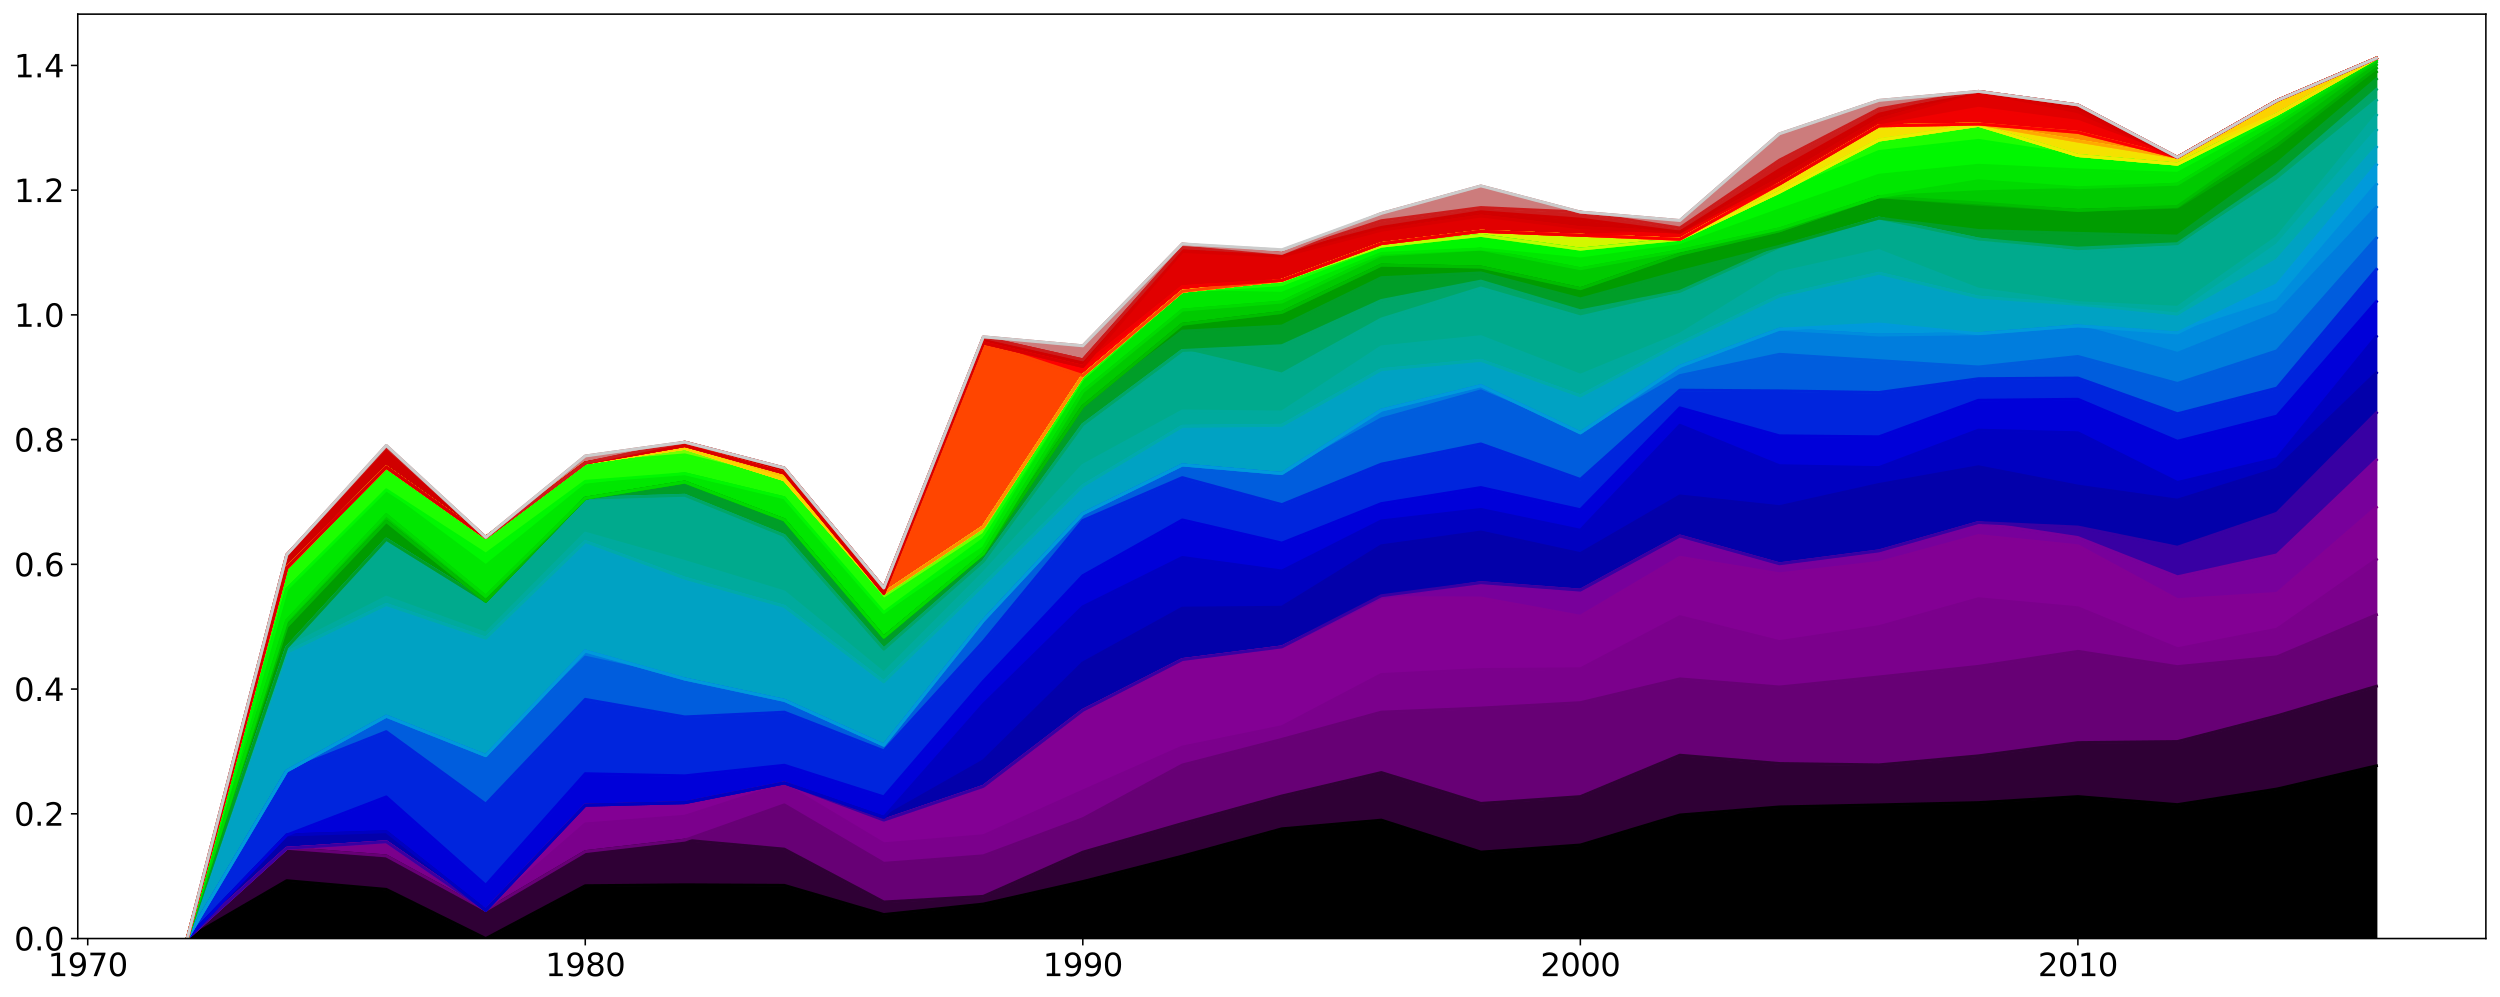 <?xml version="1.0" encoding="utf-8" standalone="no"?>
<!DOCTYPE svg PUBLIC "-//W3C//DTD SVG 1.1//EN"
  "http://www.w3.org/Graphics/SVG/1.1/DTD/svg11.dtd">
<svg xmlns:xlink="http://www.w3.org/1999/xlink" width="1274.445pt" height="508.125pt" viewBox="0 0 1274.445 508.125" xmlns="http://www.w3.org/2000/svg" version="1.1">
 <defs>
  <style type="text/css">*{stroke-linejoin: round; stroke-linecap: butt}</style>
 </defs>
 <g id="figure_1">
  <g id="patch_1">
   <path d="M 0 508.125 
L 1274.445 508.125 
L 1274.445 -0 
L 0 -0 
z
" style="fill: #ffffff"/>
  </g>
  <g id="axes_1">
   <g id="patch_2">
    <path d="M 39.645 478.44 
L 1267.245 478.44 
L 1267.245 7.2 
L 39.645 7.2 
z
" style="fill: #ffffff"/>
   </g>
   <g id="PolyCollection_1">
    <defs>
     <path id="m1b40bcb69c" d="M 95.445 -29.685 
L 95.445 -29.685 
L 146.172 -29.685 
L 196.9 -29.685 
L 247.627 -29.685 
L 298.354 -29.685 
L 349.081 -29.685 
L 399.809 -29.685 
L 450.536 -29.685 
L 501.263 -29.685 
L 551.99 -29.685 
L 602.718 -29.685 
L 653.445 -29.685 
L 704.172 -29.685 
L 754.9 -29.685 
L 805.627 -29.685 
L 856.354 -29.685 
L 907.081 -29.685 
L 957.809 -29.685 
L 1008.536 -29.685 
L 1059.263 -29.685 
L 1109.99 -29.685 
L 1160.718 -29.685 
L 1211.445 -29.685 
L 1211.445 -117.743 
L 1211.445 -117.743 
L 1160.718 -105.908 
L 1109.99 -97.947 
L 1059.263 -102.046 
L 1008.536 -98.971 
L 957.809 -97.826 
L 907.081 -96.77 
L 856.354 -92.67 
L 805.627 -77.369 
L 754.9 -73.757 
L 704.172 -90.051 
L 653.445 -85.625 
L 602.718 -71.699 
L 551.99 -58.744 
L 501.263 -47.267 
L 450.536 -41.931 
L 399.809 -56.8 
L 349.081 -57.082 
L 298.354 -56.605 
L 247.627 -29.685 
L 196.9 -54.751 
L 146.172 -59.186 
L 95.445 -29.685 
z
" style="stroke: #000000"/>
    </defs>
    <g clip-path="url(#p57462f2528)">
     <use xlink:href="#m1b40bcb69c" x="0" y="508.125" style="stroke: #000000"/>
    </g>
   </g>
   <g id="PolyCollection_2">
    <defs>
     <path id="m34576b0c00" d="M 95.445 -29.685 
L 95.445 -29.685 
L 146.172 -59.186 
L 196.9 -54.751 
L 247.627 -29.685 
L 298.354 -56.605 
L 349.081 -57.082 
L 399.809 -56.8 
L 450.536 -41.931 
L 501.263 -47.267 
L 551.99 -58.744 
L 602.718 -71.699 
L 653.445 -85.625 
L 704.172 -90.051 
L 754.9 -73.757 
L 805.627 -77.369 
L 856.354 -92.67 
L 907.081 -96.77 
L 957.809 -97.826 
L 1008.536 -98.971 
L 1059.263 -102.046 
L 1109.99 -97.947 
L 1160.718 -105.908 
L 1211.445 -117.743 
L 1211.445 -158.297 
L 1211.445 -158.297 
L 1160.718 -143.209 
L 1109.99 -130.116 
L 1059.263 -129.557 
L 1008.536 -122.812 
L 957.809 -118.221 
L 907.081 -118.904 
L 856.354 -123.149 
L 805.627 -102.038 
L 754.9 -98.572 
L 704.172 -114.31 
L 653.445 -102.351 
L 602.718 -88.326 
L 551.99 -73.706 
L 501.263 -51.192 
L 450.536 -48.323 
L 399.809 -75.265 
L 349.081 -79.857 
L 298.354 -73.986 
L 247.627 -44.094 
L 196.9 -71.796 
L 146.172 -75.696 
L 95.445 -29.685 
z
" style="stroke: #2f0035"/>
    </defs>
    <g clip-path="url(#p57462f2528)">
     <use xlink:href="#m34576b0c00" x="0" y="508.125" style="fill: #2f0035; stroke: #2f0035"/>
    </g>
   </g>
   <g id="PolyCollection_3">
    <defs>
     <path id="m7135a0e235" d="M 95.445 -29.685 
L 95.445 -29.685 
L 146.172 -75.696 
L 196.9 -71.796 
L 247.627 -44.094 
L 298.354 -73.986 
L 349.081 -79.857 
L 399.809 -75.265 
L 450.536 -48.323 
L 501.263 -51.192 
L 551.99 -73.706 
L 602.718 -88.326 
L 653.445 -102.351 
L 704.172 -114.31 
L 754.9 -98.572 
L 805.627 -102.038 
L 856.354 -123.149 
L 907.081 -118.904 
L 957.809 -118.221 
L 1008.536 -122.812 
L 1059.263 -129.557 
L 1109.99 -130.116 
L 1160.718 -143.209 
L 1211.445 -158.297 
L 1211.445 -194.752 
L 1211.445 -194.752 
L 1160.718 -173.281 
L 1109.99 -168.302 
L 1059.263 -176.082 
L 1008.536 -168.435 
L 957.809 -163.045 
L 907.081 -157.92 
L 856.354 -162.05 
L 805.627 -149.942 
L 754.9 -147.184 
L 704.172 -145.1 
L 653.445 -131.222 
L 602.718 -118.15 
L 551.99 -90.757 
L 501.263 -71.85 
L 450.536 -68.04 
L 399.809 -97.827 
L 349.081 -79.857 
L 298.354 -73.986 
L 247.627 -44.094 
L 196.9 -71.796 
L 146.172 -75.696 
L 95.445 -29.685 
z
" style="stroke: #670075"/>
    </defs>
    <g clip-path="url(#p57462f2528)">
     <use xlink:href="#m7135a0e235" x="0" y="508.125" style="fill: #670075; stroke: #670075"/>
    </g>
   </g>
   <g id="PolyCollection_4">
    <defs>
     <path id="m9246f46143" d="M 95.445 -29.685 
L 95.445 -29.685 
L 146.172 -75.696 
L 196.9 -71.796 
L 247.627 -44.094 
L 298.354 -73.986 
L 349.081 -79.857 
L 399.809 -97.827 
L 450.536 -68.04 
L 501.263 -71.85 
L 551.99 -90.757 
L 602.718 -118.15 
L 653.445 -131.222 
L 704.172 -145.1 
L 754.9 -147.184 
L 805.627 -149.942 
L 856.354 -162.05 
L 907.081 -157.92 
L 957.809 -163.045 
L 1008.536 -168.435 
L 1059.263 -176.082 
L 1109.99 -168.302 
L 1160.718 -173.281 
L 1211.445 -194.752 
L 1211.445 -222.936 
L 1211.445 -222.936 
L 1160.718 -187.385 
L 1109.99 -177.44 
L 1059.263 -198.293 
L 1008.536 -202.92 
L 957.809 -188.669 
L 907.081 -181.081 
L 856.354 -193.769 
L 805.627 -167.185 
L 754.9 -166.824 
L 704.172 -164.293 
L 653.445 -137.684 
L 602.718 -127.314 
L 551.99 -104.9 
L 501.263 -82.094 
L 450.536 -77.994 
L 399.809 -108.339 
L 349.081 -92.035 
L 298.354 -88.115 
L 247.627 -44.094 
L 196.9 -79.007 
L 146.172 -75.696 
L 95.445 -29.685 
z
" style="stroke: #7b008c"/>
    </defs>
    <g clip-path="url(#p57462f2528)">
     <use xlink:href="#m9246f46143" x="0" y="508.125" style="fill: #7b008c; stroke: #7b008c"/>
    </g>
   </g>
   <g id="PolyCollection_5">
    <defs>
     <path id="m9c8da26485" d="M 95.445 -29.685 
L 95.445 -29.685 
L 146.172 -75.696 
L 196.9 -79.007 
L 247.627 -44.094 
L 298.354 -88.115 
L 349.081 -92.035 
L 399.809 -108.339 
L 450.536 -77.994 
L 501.263 -82.094 
L 551.99 -104.9 
L 602.718 -127.314 
L 653.445 -137.684 
L 704.172 -164.293 
L 754.9 -166.824 
L 805.627 -167.185 
L 856.354 -193.769 
L 907.081 -181.081 
L 957.809 -188.669 
L 1008.536 -202.92 
L 1059.263 -198.293 
L 1109.99 -177.44 
L 1160.718 -187.385 
L 1211.445 -222.936 
L 1211.445 -249.527 
L 1211.445 -249.527 
L 1160.718 -205.605 
L 1109.99 -202.457 
L 1059.263 -229.902 
L 1008.536 -235.098 
L 957.809 -221.383 
L 907.081 -215.634 
L 856.354 -224.038 
L 805.627 -193.989 
L 754.9 -203.274 
L 704.172 -203.477 
L 653.445 -178.349 
L 602.718 -171.904 
L 551.99 -146.018 
L 501.263 -107.267 
L 450.536 -90.051 
L 399.809 -108.988 
L 349.081 -97.364 
L 298.354 -97.653 
L 247.627 -44.094 
L 196.9 -79.007 
L 146.172 -75.696 
L 95.445 -29.685 
z
" style="stroke: #830094"/>
    </defs>
    <g clip-path="url(#p57462f2528)">
     <use xlink:href="#m9c8da26485" x="0" y="508.125" style="fill: #830094; stroke: #830094"/>
    </g>
   </g>
   <g id="PolyCollection_6">
    <defs>
     <path id="md85106f8a3" d="M 95.445 -29.685 
L 95.445 -29.685 
L 146.172 -75.696 
L 196.9 -79.007 
L 247.627 -44.094 
L 298.354 -97.653 
L 349.081 -97.364 
L 399.809 -108.988 
L 450.536 -90.051 
L 501.263 -107.267 
L 551.99 -146.018 
L 602.718 -171.904 
L 653.445 -178.349 
L 704.172 -203.477 
L 754.9 -203.274 
L 805.627 -193.989 
L 856.354 -224.038 
L 907.081 -215.634 
L 957.809 -221.383 
L 1008.536 -235.098 
L 1059.263 -229.902 
L 1109.99 -202.457 
L 1160.718 -205.605 
L 1211.445 -249.527 
L 1211.445 -273.676 
L 1211.445 -273.676 
L 1160.718 -225.266 
L 1109.99 -214.09 
L 1059.263 -234.104 
L 1008.536 -241.748 
L 957.809 -227.294 
L 907.081 -220.719 
L 856.354 -234.888 
L 805.627 -207.296 
L 754.9 -211.096 
L 704.172 -203.477 
L 653.445 -178.349 
L 602.718 -171.904 
L 551.99 -146.018 
L 501.263 -107.267 
L 450.536 -90.051 
L 399.809 -108.988 
L 349.081 -98.94 
L 298.354 -97.653 
L 247.627 -44.094 
L 196.9 -79.007 
L 146.172 -75.696 
L 95.445 -29.685 
z
" style="stroke: #78009b"/>
    </defs>
    <g clip-path="url(#p57462f2528)">
     <use xlink:href="#md85106f8a3" x="0" y="508.125" style="fill: #78009b; stroke: #78009b"/>
    </g>
   </g>
   <g id="PolyCollection_7">
    <defs>
     <path id="mfef94eeee7" d="M 95.445 -29.685 
L 95.445 -29.685 
L 146.172 -75.696 
L 196.9 -79.007 
L 247.627 -44.094 
L 298.354 -97.653 
L 349.081 -98.94 
L 399.809 -108.988 
L 450.536 -90.051 
L 501.263 -107.267 
L 551.99 -146.018 
L 602.718 -171.904 
L 653.445 -178.349 
L 704.172 -203.477 
L 754.9 -211.096 
L 805.627 -207.296 
L 856.354 -234.888 
L 907.081 -220.719 
L 957.809 -227.294 
L 1008.536 -241.748 
L 1059.263 -234.104 
L 1109.99 -214.09 
L 1160.718 -225.266 
L 1211.445 -273.676 
L 1211.445 -297.691 
L 1211.445 -297.691 
L 1160.718 -246.479 
L 1109.99 -229.176 
L 1059.263 -239.45 
L 1008.536 -241.748 
L 957.809 -227.294 
L 907.081 -220.719 
L 856.354 -234.888 
L 805.627 -207.296 
L 754.9 -211.096 
L 704.172 -204.433 
L 653.445 -178.349 
L 602.718 -171.904 
L 551.99 -146.018 
L 501.263 -107.267 
L 450.536 -90.051 
L 399.809 -108.988 
L 349.081 -98.94 
L 298.354 -97.653 
L 247.627 -44.094 
L 196.9 -79.007 
L 146.172 -75.696 
L 95.445 -29.685 
z
" style="stroke: #3800a3"/>
    </defs>
    <g clip-path="url(#p57462f2528)">
     <use xlink:href="#mfef94eeee7" x="0" y="508.125" style="fill: #3800a3; stroke: #3800a3"/>
    </g>
   </g>
   <g id="PolyCollection_8">
    <defs>
     <path id="ma9bf98ec09" d="M 95.445 -29.685 
L 95.445 -29.685 
L 146.172 -75.696 
L 196.9 -79.007 
L 247.627 -44.094 
L 298.354 -97.653 
L 349.081 -98.94 
L 399.809 -108.988 
L 450.536 -90.051 
L 501.263 -107.267 
L 551.99 -146.018 
L 602.718 -171.904 
L 653.445 -178.349 
L 704.172 -204.433 
L 754.9 -211.096 
L 805.627 -207.296 
L 856.354 -234.888 
L 907.081 -220.719 
L 957.809 -227.294 
L 1008.536 -241.748 
L 1059.263 -239.45 
L 1109.99 -229.176 
L 1160.718 -246.479 
L 1211.445 -297.691 
L 1211.445 -318.071 
L 1211.445 -318.071 
L 1160.718 -269.065 
L 1109.99 -253.179 
L 1059.263 -260.318 
L 1008.536 -270.2 
L 957.809 -261.159 
L 907.081 -249.851 
L 856.354 -255.317 
L 805.627 -225.917 
L 754.9 -236.92 
L 704.172 -229.896 
L 653.445 -198.551 
L 602.718 -198.119 
L 551.99 -170.182 
L 501.263 -120.257 
L 450.536 -91.456 
L 399.809 -108.988 
L 349.081 -98.94 
L 298.354 -97.653 
L 247.627 -44.094 
L 196.9 -84.142 
L 146.172 -82.466 
L 95.445 -29.685 
z
" style="stroke: #0300aa"/>
    </defs>
    <g clip-path="url(#p57462f2528)">
     <use xlink:href="#ma9bf98ec09" x="0" y="508.125" style="fill: #0300aa; stroke: #0300aa"/>
    </g>
   </g>
   <g id="PolyCollection_9">
    <defs>
     <path id="ma8bd0c0e93" d="M 95.445 -29.685 
L 95.445 -29.685 
L 146.172 -82.466 
L 196.9 -84.142 
L 247.627 -44.094 
L 298.354 -97.653 
L 349.081 -98.94 
L 399.809 -108.988 
L 450.536 -91.456 
L 501.263 -120.257 
L 551.99 -170.182 
L 602.718 -198.119 
L 653.445 -198.551 
L 704.172 -229.896 
L 754.9 -236.92 
L 805.627 -225.917 
L 856.354 -255.317 
L 907.081 -249.851 
L 957.809 -261.159 
L 1008.536 -270.2 
L 1059.263 -260.318 
L 1109.99 -253.179 
L 1160.718 -269.065 
L 1211.445 -318.071 
L 1211.445 -336.636 
L 1211.445 -336.636 
L 1160.718 -274.351 
L 1109.99 -262.165 
L 1059.263 -287.504 
L 1008.536 -288.859 
L 957.809 -269.776 
L 907.081 -270.718 
L 856.354 -291.356 
L 805.627 -237.819 
L 754.9 -248.425 
L 704.172 -242.599 
L 653.445 -217.045 
L 602.718 -223.956 
L 551.99 -198.799 
L 501.263 -149.034 
L 450.536 -91.456 
L 399.809 -108.988 
L 349.081 -98.94 
L 298.354 -97.653 
L 247.627 -44.094 
L 196.9 -84.142 
L 146.172 -82.466 
L 95.445 -29.685 
z
" style="stroke: #0000c1"/>
    </defs>
    <g clip-path="url(#p57462f2528)">
     <use xlink:href="#ma8bd0c0e93" x="0" y="508.125" style="fill: #0000c1; stroke: #0000c1"/>
    </g>
   </g>
   <g id="PolyCollection_10">
    <defs>
     <path id="m7b7f234e4b" d="M 95.445 -29.685 
L 95.445 -29.685 
L 146.172 -82.466 
L 196.9 -84.142 
L 247.627 -44.094 
L 298.354 -97.653 
L 349.081 -98.94 
L 399.809 -108.988 
L 450.536 -91.456 
L 501.263 -149.034 
L 551.99 -198.799 
L 602.718 -223.956 
L 653.445 -217.045 
L 704.172 -242.599 
L 754.9 -248.425 
L 805.627 -237.819 
L 856.354 -291.356 
L 907.081 -270.718 
L 957.809 -269.776 
L 1008.536 -288.859 
L 1059.263 -287.504 
L 1109.99 -262.165 
L 1160.718 -274.351 
L 1211.445 -336.636 
L 1211.445 -354.416 
L 1211.445 -354.416 
L 1160.718 -296.013 
L 1109.99 -283.209 
L 1059.263 -304.6 
L 1008.536 -304.08 
L 957.809 -285.47 
L 907.081 -285.959 
L 856.354 -300.231 
L 805.627 -248.267 
L 754.9 -259.597 
L 704.172 -251.417 
L 653.445 -231.286 
L 602.718 -243.093 
L 551.99 -214.664 
L 501.263 -160.778 
L 450.536 -101.895 
L 399.809 -118.029 
L 349.081 -112.629 
L 298.354 -113.718 
L 247.627 -56.829 
L 196.9 -101.884 
L 146.172 -82.466 
L 95.445 -29.685 
z
" style="stroke: #0000d9"/>
    </defs>
    <g clip-path="url(#p57462f2528)">
     <use xlink:href="#m7b7f234e4b" x="0" y="508.125" style="fill: #0000d9; stroke: #0000d9"/>
    </g>
   </g>
   <g id="PolyCollection_11">
    <defs>
     <path id="m27bf1d2706" d="M 95.445 -29.685 
L 95.445 -29.685 
L 146.172 -82.466 
L 196.9 -101.884 
L 247.627 -56.829 
L 298.354 -113.718 
L 349.081 -112.629 
L 399.809 -118.029 
L 450.536 -101.895 
L 501.263 -160.778 
L 551.99 -214.664 
L 602.718 -243.093 
L 653.445 -231.286 
L 704.172 -251.417 
L 754.9 -259.597 
L 805.627 -248.267 
L 856.354 -300.231 
L 907.081 -285.959 
L 957.809 -285.47 
L 1008.536 -304.08 
L 1059.263 -304.6 
L 1109.99 -283.209 
L 1160.718 -296.013 
L 1211.445 -354.416 
L 1211.445 -370.826 
L 1211.445 -370.826 
L 1160.718 -310.296 
L 1109.99 -297.218 
L 1059.263 -315.423 
L 1008.536 -315.077 
L 957.809 -308.053 
L 907.081 -308.884 
L 856.354 -309.243 
L 805.627 -263.747 
L 754.9 -281.835 
L 704.172 -271.545 
L 653.445 -250.889 
L 602.718 -264.668 
L 551.99 -242.809 
L 501.263 -181.071 
L 450.536 -125.361 
L 399.809 -145.091 
L 349.081 -142.669 
L 298.354 -151.613 
L 247.627 -98.209 
L 196.9 -135.158 
L 146.172 -115.092 
L 95.445 -29.685 
z
" style="stroke: #0025dd"/>
    </defs>
    <g clip-path="url(#p57462f2528)">
     <use xlink:href="#m27bf1d2706" x="0" y="508.125" style="fill: #0025dd; stroke: #0025dd"/>
    </g>
   </g>
   <g id="PolyCollection_12">
    <defs>
     <path id="m2709ae7393" d="M 95.445 -29.685 
L 95.445 -29.685 
L 146.172 -115.092 
L 196.9 -135.158 
L 247.627 -98.209 
L 298.354 -151.613 
L 349.081 -142.669 
L 399.809 -145.091 
L 450.536 -125.361 
L 501.263 -181.071 
L 551.99 -242.809 
L 602.718 -264.668 
L 653.445 -250.889 
L 704.172 -271.545 
L 754.9 -281.835 
L 805.627 -263.747 
L 856.354 -309.243 
L 907.081 -308.884 
L 957.809 -308.053 
L 1008.536 -315.077 
L 1059.263 -315.423 
L 1109.99 -297.218 
L 1160.718 -310.296 
L 1211.445 -370.826 
L 1211.445 -386.807 
L 1211.445 -386.807 
L 1160.718 -329.295 
L 1109.99 -312.666 
L 1059.263 -326.408 
L 1008.536 -321.063 
L 957.809 -324.29 
L 907.081 -327.514 
L 856.354 -316.674 
L 805.627 -287.477 
L 754.9 -308.881 
L 704.172 -294.576 
L 653.445 -266.74 
L 602.718 -271.091 
L 551.99 -246.214 
L 501.263 -191.762 
L 450.536 -128.258 
L 399.809 -151.106 
L 349.081 -161.973 
L 298.354 -173.129 
L 247.627 -122.922 
L 196.9 -142.995 
L 146.172 -115.092 
L 95.445 -29.685 
z
" style="stroke: #005ddd"/>
    </defs>
    <g clip-path="url(#p57462f2528)">
     <use xlink:href="#m2709ae7393" x="0" y="508.125" style="fill: #005ddd; stroke: #005ddd"/>
    </g>
   </g>
   <g id="PolyCollection_13">
    <defs>
     <path id="mbfa79bb39e" d="M 95.445 -29.685 
L 95.445 -29.685 
L 146.172 -115.092 
L 196.9 -142.995 
L 247.627 -122.922 
L 298.354 -173.129 
L 349.081 -161.973 
L 399.809 -151.106 
L 450.536 -128.258 
L 501.263 -191.762 
L 551.99 -246.214 
L 602.718 -271.091 
L 653.445 -266.74 
L 704.172 -294.576 
L 754.9 -308.881 
L 805.627 -287.477 
L 856.354 -316.674 
L 907.081 -327.514 
L 957.809 -324.29 
L 1008.536 -321.063 
L 1059.263 -326.408 
L 1109.99 -312.666 
L 1160.718 -329.295 
L 1211.445 -386.807 
L 1211.445 -402.562 
L 1211.445 -402.562 
L 1160.718 -348.313 
L 1109.99 -328.024 
L 1059.263 -341.976 
L 1008.536 -338.008 
L 957.809 -337.332 
L 907.081 -340.304 
L 856.354 -321.345 
L 805.627 -287.477 
L 754.9 -311.496 
L 704.172 -299.038 
L 653.445 -266.74 
L 602.718 -271.091 
L 551.99 -246.214 
L 501.263 -191.762 
L 450.536 -128.258 
L 399.809 -151.106 
L 349.081 -161.973 
L 298.354 -176.22 
L 247.627 -122.922 
L 196.9 -142.995 
L 146.172 -115.092 
L 95.445 -29.685 
z
" style="stroke: #007ddd"/>
    </defs>
    <g clip-path="url(#p57462f2528)">
     <use xlink:href="#mbfa79bb39e" x="0" y="508.125" style="fill: #007ddd; stroke: #007ddd"/>
    </g>
   </g>
   <g id="PolyCollection_14">
    <defs>
     <path id="me3d479974b" d="M 95.445 -29.685 
L 95.445 -29.685 
L 146.172 -115.092 
L 196.9 -142.995 
L 247.627 -122.922 
L 298.354 -176.22 
L 349.081 -161.973 
L 399.809 -151.106 
L 450.536 -128.258 
L 501.263 -191.762 
L 551.99 -246.214 
L 602.718 -271.091 
L 653.445 -266.74 
L 704.172 -299.038 
L 754.9 -311.496 
L 805.627 -287.477 
L 856.354 -321.345 
L 907.081 -340.304 
L 957.809 -337.332 
L 1008.536 -338.008 
L 1059.263 -341.976 
L 1109.99 -328.024 
L 1160.718 -348.313 
L 1211.445 -402.562 
L 1211.445 -414.174 
L 1211.445 -414.174 
L 1160.718 -354.763 
L 1109.99 -338.399 
L 1059.263 -341.976 
L 1008.536 -338.008 
L 957.809 -337.332 
L 907.081 -340.304 
L 856.354 -321.345 
L 805.627 -287.477 
L 754.9 -311.496 
L 704.172 -299.038 
L 653.445 -266.74 
L 602.718 -271.091 
L 551.99 -246.214 
L 501.263 -191.762 
L 450.536 -128.258 
L 399.809 -151.106 
L 349.081 -161.973 
L 298.354 -176.22 
L 247.627 -122.922 
L 196.9 -142.995 
L 146.172 -115.092 
L 95.445 -29.685 
z
" style="stroke: #008ddd"/>
    </defs>
    <g clip-path="url(#p57462f2528)">
     <use xlink:href="#me3d479974b" x="0" y="508.125" style="fill: #008ddd; stroke: #008ddd"/>
    </g>
   </g>
   <g id="PolyCollection_15">
    <defs>
     <path id="mf0acdedf25" d="M 95.445 -29.685 
L 95.445 -29.685 
L 146.172 -115.092 
L 196.9 -142.995 
L 247.627 -122.922 
L 298.354 -176.22 
L 349.081 -161.973 
L 399.809 -151.106 
L 450.536 -128.258 
L 501.263 -191.762 
L 551.99 -246.214 
L 602.718 -271.091 
L 653.445 -266.74 
L 704.172 -299.038 
L 754.9 -311.496 
L 805.627 -287.477 
L 856.354 -321.345 
L 907.081 -340.304 
L 957.809 -337.332 
L 1008.536 -338.008 
L 1059.263 -341.976 
L 1109.99 -338.399 
L 1160.718 -354.763 
L 1211.445 -414.174 
L 1211.445 -424.148 
L 1211.445 -424.148 
L 1160.718 -362.991 
L 1109.99 -338.399 
L 1059.263 -341.976 
L 1008.536 -338.008 
L 957.809 -342.936 
L 907.081 -340.304 
L 856.354 -321.345 
L 805.627 -287.477 
L 754.9 -311.496 
L 704.172 -299.038 
L 653.445 -266.74 
L 602.718 -271.091 
L 551.99 -246.214 
L 501.263 -191.762 
L 450.536 -128.258 
L 399.809 -151.106 
L 349.081 -161.973 
L 298.354 -176.22 
L 247.627 -122.922 
L 196.9 -142.995 
L 146.172 -115.092 
L 95.445 -29.685 
z
" style="stroke: #009adb"/>
    </defs>
    <g clip-path="url(#p57462f2528)">
     <use xlink:href="#mf0acdedf25" x="0" y="508.125" style="fill: #009adb; stroke: #009adb"/>
    </g>
   </g>
   <g id="PolyCollection_16">
    <defs>
     <path id="m91b87757c4" d="M 95.445 -29.685 
L 95.445 -29.685 
L 146.172 -115.092 
L 196.9 -142.995 
L 247.627 -122.922 
L 298.354 -176.22 
L 349.081 -161.973 
L 399.809 -151.106 
L 450.536 -128.258 
L 501.263 -191.762 
L 551.99 -246.214 
L 602.718 -271.091 
L 653.445 -266.74 
L 704.172 -299.038 
L 754.9 -311.496 
L 805.627 -287.477 
L 856.354 -321.345 
L 907.081 -340.304 
L 957.809 -342.936 
L 1008.536 -338.008 
L 1059.263 -341.976 
L 1109.99 -338.399 
L 1160.718 -362.991 
L 1211.445 -424.148 
L 1211.445 -433.161 
L 1211.445 -433.161 
L 1160.718 -375.583 
L 1109.99 -346.482 
L 1059.263 -352.312 
L 1008.536 -356.623 
L 957.809 -368.802 
L 907.081 -357.244 
L 856.354 -332.999 
L 805.627 -306.294 
L 754.9 -324.417 
L 704.172 -319.672 
L 653.445 -291.28 
L 602.718 -290.79 
L 551.99 -260.481 
L 501.263 -209.895 
L 450.536 -160.553 
L 399.809 -199.007 
L 349.081 -213.372 
L 298.354 -232.065 
L 247.627 -182.8 
L 196.9 -199.942 
L 146.172 -175.554 
L 95.445 -29.685 
z
" style="stroke: #00a2c3"/>
    </defs>
    <g clip-path="url(#p57462f2528)">
     <use xlink:href="#m91b87757c4" x="0" y="508.125" style="fill: #00a2c3; stroke: #00a2c3"/>
    </g>
   </g>
   <g id="PolyCollection_17">
    <defs>
     <path id="m721309dd8e" d="M 95.445 -29.685 
L 95.445 -29.685 
L 146.172 -175.554 
L 196.9 -199.942 
L 247.627 -182.8 
L 298.354 -232.065 
L 349.081 -213.372 
L 399.809 -199.007 
L 450.536 -160.553 
L 501.263 -209.895 
L 551.99 -260.481 
L 602.718 -290.79 
L 653.445 -291.28 
L 704.172 -319.672 
L 754.9 -324.417 
L 805.627 -306.294 
L 856.354 -332.999 
L 907.081 -357.244 
L 957.809 -368.802 
L 1008.536 -356.623 
L 1059.263 -352.312 
L 1109.99 -346.482 
L 1160.718 -375.583 
L 1211.445 -433.161 
L 1211.445 -441.824 
L 1211.445 -441.824 
L 1160.718 -383.288 
L 1109.99 -348.111 
L 1059.263 -353.01 
L 1008.536 -356.623 
L 957.809 -368.802 
L 907.081 -357.244 
L 856.354 -332.999 
L 805.627 -306.294 
L 754.9 -324.417 
L 704.172 -319.672 
L 653.445 -291.28 
L 602.718 -290.79 
L 551.99 -260.481 
L 501.263 -209.895 
L 450.536 -160.553 
L 399.809 -199.007 
L 349.081 -213.372 
L 298.354 -232.065 
L 247.627 -182.8 
L 196.9 -199.942 
L 146.172 -175.554 
L 95.445 -29.685 
z
" style="stroke: #00aaab"/>
    </defs>
    <g clip-path="url(#p57462f2528)">
     <use xlink:href="#m721309dd8e" x="0" y="508.125" style="fill: #00aaab; stroke: #00aaab"/>
    </g>
   </g>
   <g id="PolyCollection_18">
    <defs>
     <path id="m907a03f1bb" d="M 95.445 -29.685 
L 95.445 -29.685 
L 146.172 -175.554 
L 196.9 -199.942 
L 247.627 -182.8 
L 298.354 -232.065 
L 349.081 -213.372 
L 399.809 -199.007 
L 450.536 -160.553 
L 501.263 -209.895 
L 551.99 -260.481 
L 602.718 -290.79 
L 653.445 -291.28 
L 704.172 -319.672 
L 754.9 -324.417 
L 805.627 -306.294 
L 856.354 -332.999 
L 907.081 -357.244 
L 957.809 -368.802 
L 1008.536 -356.623 
L 1059.263 -353.01 
L 1109.99 -348.111 
L 1160.718 -383.288 
L 1211.445 -441.824 
L 1211.445 -449.468 
L 1211.445 -449.468 
L 1160.718 -387.191 
L 1109.99 -351.461 
L 1059.263 -353.842 
L 1008.536 -360.688 
L 957.809 -380.33 
L 907.081 -369.067 
L 856.354 -337.708 
L 805.627 -316.843 
L 754.9 -336.485 
L 704.172 -331.305 
L 653.445 -298.094 
L 602.718 -298.605 
L 551.99 -270.902 
L 501.263 -216.042 
L 450.536 -164.991 
L 399.809 -206.37 
L 349.081 -221.88 
L 298.354 -236.318 
L 247.627 -185.319 
L 196.9 -203.683 
L 146.172 -178.046 
L 95.445 -29.685 
z
" style="stroke: #00aa9d"/>
    </defs>
    <g clip-path="url(#p57462f2528)">
     <use xlink:href="#m907a03f1bb" x="0" y="508.125" style="fill: #00aa9d; stroke: #00aa9d"/>
    </g>
   </g>
   <g id="PolyCollection_19">
    <defs>
     <path id="m1177f03e43" d="M 95.445 -29.685 
L 95.445 -29.685 
L 146.172 -178.046 
L 196.9 -203.683 
L 247.627 -185.319 
L 298.354 -236.318 
L 349.081 -221.88 
L 399.809 -206.37 
L 450.536 -164.991 
L 501.263 -216.042 
L 551.99 -270.902 
L 602.718 -298.605 
L 653.445 -298.094 
L 704.172 -331.305 
L 754.9 -336.485 
L 805.627 -316.843 
L 856.354 -337.708 
L 907.081 -369.067 
L 957.809 -380.33 
L 1008.536 -360.688 
L 1059.263 -353.842 
L 1109.99 -351.461 
L 1160.718 -387.191 
L 1211.445 -449.468 
L 1211.445 -457.025 
L 1211.445 -457.025 
L 1160.718 -415.726 
L 1109.99 -382.624 
L 1059.263 -379.831 
L 1008.536 -386.259 
L 957.809 -396.921 
L 907.081 -381.756 
L 856.354 -358.303 
L 805.627 -346.567 
L 754.9 -361.312 
L 704.172 -345.5 
L 653.445 -317.454 
L 602.718 -329.471 
L 551.99 -291.662 
L 501.263 -221.976 
L 450.536 -177.222 
L 399.809 -235.075 
L 349.081 -255.641 
L 298.354 -254.171 
L 247.627 -201.663 
L 196.9 -233.243 
L 146.172 -178.046 
L 95.445 -29.685 
z
" style="stroke: #00aa8d"/>
    </defs>
    <g clip-path="url(#p57462f2528)">
     <use xlink:href="#m1177f03e43" x="0" y="508.125" style="fill: #00aa8d; stroke: #00aa8d"/>
    </g>
   </g>
   <g id="PolyCollection_20">
    <defs>
     <path id="m1cab5cc57f" d="M 95.445 -29.685 
L 95.445 -29.685 
L 146.172 -178.046 
L 196.9 -233.243 
L 247.627 -201.663 
L 298.354 -254.171 
L 349.081 -255.641 
L 399.809 -235.075 
L 450.536 -177.222 
L 501.263 -221.976 
L 551.99 -291.662 
L 602.718 -329.471 
L 653.445 -317.454 
L 704.172 -345.5 
L 754.9 -361.312 
L 805.627 -346.567 
L 856.354 -358.303 
L 907.081 -381.756 
L 957.809 -396.921 
L 1008.536 -386.259 
L 1059.263 -379.831 
L 1109.99 -382.624 
L 1160.718 -415.726 
L 1211.445 -457.025 
L 1211.445 -462.516 
L 1211.445 -462.516 
L 1160.718 -418.578 
L 1109.99 -383.897 
L 1059.263 -381.63 
L 1008.536 -386.259 
L 957.809 -396.921 
L 907.081 -382.316 
L 856.354 -359.604 
L 805.627 -349.67 
L 754.9 -364.821 
L 704.172 -354.96 
L 653.445 -331.896 
L 602.718 -329.471 
L 551.99 -291.662 
L 501.263 -221.976 
L 450.536 -177.222 
L 399.809 -235.075 
L 349.081 -255.641 
L 298.354 -254.171 
L 247.627 -201.663 
L 196.9 -233.243 
L 146.172 -178.046 
L 95.445 -29.685 
z
" style="stroke: #00a668"/>
    </defs>
    <g clip-path="url(#p57462f2528)">
     <use xlink:href="#m1cab5cc57f" x="0" y="508.125" style="fill: #00a668; stroke: #00a668"/>
    </g>
   </g>
   <g id="PolyCollection_21">
    <defs>
     <path id="mc26fb967f9" d="M 95.445 -29.685 
L 95.445 -29.685 
L 146.172 -178.046 
L 196.9 -233.243 
L 247.627 -201.663 
L 298.354 -254.171 
L 349.081 -255.641 
L 399.809 -235.075 
L 450.536 -177.222 
L 501.263 -221.976 
L 551.99 -291.662 
L 602.718 -329.471 
L 653.445 -331.896 
L 704.172 -354.96 
L 754.9 -364.821 
L 805.627 -349.67 
L 856.354 -359.604 
L 907.081 -382.316 
L 957.809 -396.921 
L 1008.536 -386.259 
L 1059.263 -381.63 
L 1109.99 -383.897 
L 1160.718 -418.578 
L 1211.445 -462.516 
L 1211.445 -467.819 
L 1211.445 -467.819 
L 1160.718 -424.748 
L 1109.99 -387.775 
L 1059.263 -389.163 
L 1008.536 -390.622 
L 957.809 -396.921 
L 907.081 -382.595 
L 856.354 -369.665 
L 805.627 -355.743 
L 754.9 -369.008 
L 704.172 -366.574 
L 653.445 -341.907 
L 602.718 -339.321 
L 551.99 -300.975 
L 501.263 -225.665 
L 450.536 -183.337 
L 399.809 -243.125 
L 349.081 -260.785 
L 298.354 -254.171 
L 247.627 -201.663 
L 196.9 -233.243 
L 146.172 -178.046 
L 95.445 -29.685 
z
" style="stroke: #009e28"/>
    </defs>
    <g clip-path="url(#p57462f2528)">
     <use xlink:href="#mc26fb967f9" x="0" y="508.125" style="fill: #009e28; stroke: #009e28"/>
    </g>
   </g>
   <g id="PolyCollection_22">
    <defs>
     <path id="m4c007edf88" d="M 95.445 -29.685 
L 95.445 -29.685 
L 146.172 -178.046 
L 196.9 -233.243 
L 247.627 -201.663 
L 298.354 -254.171 
L 349.081 -260.785 
L 399.809 -243.125 
L 450.536 -183.337 
L 501.263 -225.665 
L 551.99 -300.975 
L 602.718 -339.321 
L 653.445 -341.907 
L 704.172 -366.574 
L 754.9 -369.008 
L 805.627 -355.743 
L 856.354 -369.665 
L 907.081 -382.595 
L 957.809 -396.921 
L 1008.536 -390.622 
L 1059.263 -389.163 
L 1109.99 -387.775 
L 1160.718 -424.748 
L 1211.445 -467.819 
L 1211.445 -471.481 
L 1211.445 -471.481 
L 1160.718 -433.985 
L 1109.99 -402.541 
L 1059.263 -400.856 
L 1008.536 -403.986 
L 957.809 -407.832 
L 907.081 -390.447 
L 856.354 -378.502 
L 805.627 -360.958 
L 754.9 -371.99 
L 704.172 -372.972 
L 653.445 -348.863 
L 602.718 -342.827 
L 551.99 -300.975 
L 501.263 -225.665 
L 450.536 -183.337 
L 399.809 -243.125 
L 349.081 -262.378 
L 298.354 -254.171 
L 247.627 -201.663 
L 196.9 -242.366 
L 146.172 -188.696 
L 95.445 -29.685 
z
" style="stroke: #009c00"/>
    </defs>
    <g clip-path="url(#p57462f2528)">
     <use xlink:href="#m4c007edf88" x="0" y="508.125" style="fill: #009c00; stroke: #009c00"/>
    </g>
   </g>
   <g id="PolyCollection_23">
    <defs>
     <path id="m399bfc2afb" d="M 95.445 -29.685 
L 95.445 -29.685 
L 146.172 -188.696 
L 196.9 -242.366 
L 247.627 -201.663 
L 298.354 -254.171 
L 349.081 -262.378 
L 399.809 -243.125 
L 450.536 -183.337 
L 501.263 -225.665 
L 551.99 -300.975 
L 602.718 -342.827 
L 653.445 -348.863 
L 704.172 -372.972 
L 754.9 -371.99 
L 805.627 -360.958 
L 856.354 -378.502 
L 907.081 -390.447 
L 957.809 -407.832 
L 1008.536 -403.986 
L 1059.263 -400.856 
L 1109.99 -402.541 
L 1160.718 -433.985 
L 1211.445 -471.481 
L 1211.445 -473.377 
L 1211.445 -473.377 
L 1160.718 -433.985 
L 1109.99 -402.541 
L 1059.263 -400.856 
L 1008.536 -403.986 
L 957.809 -407.832 
L 907.081 -390.447 
L 856.354 -378.502 
L 805.627 -360.958 
L 754.9 -371.99 
L 704.172 -372.972 
L 653.445 -348.863 
L 602.718 -342.827 
L 551.99 -300.975 
L 501.263 -225.665 
L 450.536 -183.337 
L 399.809 -243.125 
L 349.081 -262.378 
L 298.354 -254.171 
L 247.627 -201.663 
L 196.9 -242.366 
L 146.172 -188.696 
L 95.445 -29.685 
z
" style="stroke: #00ac00"/>
    </defs>
    <g clip-path="url(#p57462f2528)">
     <use xlink:href="#m399bfc2afb" x="0" y="508.125" style="fill: #00ac00; stroke: #00ac00"/>
    </g>
   </g>
   <g id="PolyCollection_24">
    <defs>
     <path id="m5105933577" d="M 95.445 -29.685 
L 95.445 -29.685 
L 146.172 -188.696 
L 196.9 -242.366 
L 247.627 -201.663 
L 298.354 -254.171 
L 349.081 -262.378 
L 399.809 -243.125 
L 450.536 -183.337 
L 501.263 -225.665 
L 551.99 -300.975 
L 602.718 -342.827 
L 653.445 -348.863 
L 704.172 -372.972 
L 754.9 -371.99 
L 805.627 -360.958 
L 856.354 -378.502 
L 907.081 -390.447 
L 957.809 -407.832 
L 1008.536 -403.986 
L 1059.263 -400.856 
L 1109.99 -402.541 
L 1160.718 -433.985 
L 1211.445 -473.377 
L 1211.445 -475.148 
L 1211.445 -475.148 
L 1160.718 -438.486 
L 1109.99 -402.948 
L 1059.263 -400.856 
L 1008.536 -404.699 
L 957.809 -407.832 
L 907.081 -390.447 
L 856.354 -378.502 
L 805.627 -360.958 
L 754.9 -371.99 
L 704.172 -372.972 
L 653.445 -348.863 
L 602.718 -342.827 
L 551.99 -300.975 
L 501.263 -225.665 
L 450.536 -183.337 
L 399.809 -243.125 
L 349.081 -262.378 
L 298.354 -254.171 
L 247.627 -201.663 
L 196.9 -242.366 
L 146.172 -188.696 
L 95.445 -29.685 
z
" style="stroke: #00bc00"/>
    </defs>
    <g clip-path="url(#p57462f2528)">
     <use xlink:href="#m5105933577" x="0" y="508.125" style="fill: #00bc00; stroke: #00bc00"/>
    </g>
   </g>
   <g id="PolyCollection_25">
    <defs>
     <path id="m76c75c9769" d="M 95.445 -29.685 
L 95.445 -29.685 
L 146.172 -188.696 
L 196.9 -242.366 
L 247.627 -201.663 
L 298.354 -254.171 
L 349.081 -262.378 
L 399.809 -243.125 
L 450.536 -183.337 
L 501.263 -225.665 
L 551.99 -300.975 
L 602.718 -342.827 
L 653.445 -348.863 
L 704.172 -372.972 
L 754.9 -371.99 
L 805.627 -360.958 
L 856.354 -378.502 
L 907.081 -390.447 
L 957.809 -407.832 
L 1008.536 -404.699 
L 1059.263 -400.856 
L 1109.99 -402.948 
L 1160.718 -438.486 
L 1211.445 -475.148 
L 1211.445 -476.582 
L 1211.445 -476.582 
L 1160.718 -444.61 
L 1109.99 -414.254 
L 1059.263 -411.59 
L 1008.536 -410.387 
L 957.809 -407.832 
L 907.081 -391.477 
L 856.354 -380.326 
L 805.627 -371.142 
L 754.9 -381.09 
L 704.172 -378.152 
L 653.445 -354.156 
L 602.718 -350.05 
L 551.99 -308.426 
L 501.263 -225.92 
L 450.536 -183.337 
L 399.809 -243.125 
L 349.081 -262.378 
L 298.354 -254.171 
L 247.627 -204.174 
L 196.9 -245.711 
L 146.172 -191.843 
L 95.445 -29.685 
z
" style="stroke: #00ca00"/>
    </defs>
    <g clip-path="url(#p57462f2528)">
     <use xlink:href="#m76c75c9769" x="0" y="508.125" style="fill: #00ca00; stroke: #00ca00"/>
    </g>
   </g>
   <g id="PolyCollection_26">
    <defs>
     <path id="m380dab51b2" d="M 95.445 -29.685 
L 95.445 -29.685 
L 146.172 -191.843 
L 196.9 -245.711 
L 247.627 -204.174 
L 298.354 -254.171 
L 349.081 -262.378 
L 399.809 -243.125 
L 450.536 -183.337 
L 501.263 -225.92 
L 551.99 -308.426 
L 602.718 -350.05 
L 653.445 -354.156 
L 704.172 -378.152 
L 754.9 -381.09 
L 805.627 -371.142 
L 856.354 -380.326 
L 907.081 -391.477 
L 957.809 -407.832 
L 1008.536 -410.387 
L 1059.263 -411.59 
L 1109.99 -414.254 
L 1160.718 -444.61 
L 1211.445 -476.582 
L 1211.445 -477.568 
L 1211.445 -477.568 
L 1160.718 -444.61 
L 1109.99 -414.254 
L 1059.263 -412.451 
L 1008.536 -415.977 
L 957.809 -407.832 
L 907.081 -391.477 
L 856.354 -380.326 
L 805.627 -371.142 
L 754.9 -381.09 
L 704.172 -378.152 
L 653.445 -354.156 
L 602.718 -350.05 
L 551.99 -308.426 
L 501.263 -225.92 
L 450.536 -183.337 
L 399.809 -243.125 
L 349.081 -262.378 
L 298.354 -254.171 
L 247.627 -204.174 
L 196.9 -245.711 
L 146.172 -191.843 
L 95.445 -29.685 
z
" style="stroke: #00da00"/>
    </defs>
    <g clip-path="url(#p57462f2528)">
     <use xlink:href="#m380dab51b2" x="0" y="508.125" style="fill: #00da00; stroke: #00da00"/>
    </g>
   </g>
   <g id="PolyCollection_27">
    <defs>
     <path id="m1ecb9454b7" d="M 95.445 -29.685 
L 95.445 -29.685 
L 146.172 -191.843 
L 196.9 -245.711 
L 247.627 -204.174 
L 298.354 -254.171 
L 349.081 -262.378 
L 399.809 -243.125 
L 450.536 -183.337 
L 501.263 -225.92 
L 551.99 -308.426 
L 602.718 -350.05 
L 653.445 -354.156 
L 704.172 -378.152 
L 754.9 -381.09 
L 805.627 -371.142 
L 856.354 -380.326 
L 907.081 -391.477 
L 957.809 -407.832 
L 1008.536 -415.977 
L 1059.263 -412.451 
L 1109.99 -414.254 
L 1160.718 -444.61 
L 1211.445 -477.568 
L 1211.445 -478.485 
L 1211.445 -478.485 
L 1160.718 -446.743 
L 1109.99 -419.794 
L 1059.263 -421.495 
L 1008.536 -423.885 
L 957.809 -418.815 
L 907.081 -401.133 
L 856.354 -382.881 
L 805.627 -376.134 
L 754.9 -381.231 
L 704.172 -378.946 
L 653.445 -358.622 
L 602.718 -359.555 
L 551.99 -315.131 
L 501.263 -228.905 
L 450.536 -194.695 
L 399.809 -254.378 
L 349.081 -266.644 
L 298.354 -260.788 
L 247.627 -219.739 
L 196.9 -257.538 
L 146.172 -207.784 
L 95.445 -29.685 
z
" style="stroke: #00e700"/>
    </defs>
    <g clip-path="url(#p57462f2528)">
     <use xlink:href="#m1ecb9454b7" x="0" y="508.125" style="fill: #00e700; stroke: #00e700"/>
    </g>
   </g>
   <g id="PolyCollection_28">
    <defs>
     <path id="m72d9b41e99" d="M 95.445 -29.685 
L 95.445 -29.685 
L 146.172 -207.784 
L 196.9 -257.538 
L 247.627 -219.739 
L 298.354 -260.788 
L 349.081 -266.644 
L 399.809 -254.378 
L 450.536 -194.695 
L 501.263 -228.905 
L 551.99 -315.131 
L 602.718 -359.555 
L 653.445 -358.622 
L 704.172 -378.946 
L 754.9 -381.231 
L 805.627 -376.134 
L 856.354 -382.881 
L 907.081 -401.133 
L 957.809 -418.815 
L 1008.536 -423.885 
L 1059.263 -421.495 
L 1109.99 -419.794 
L 1160.718 -446.743 
L 1211.445 -478.485 
L 1211.445 -478.485 
L 1211.445 -478.485 
L 1160.718 -449.879 
L 1109.99 -424.442 
L 1059.263 -428.833 
L 1008.536 -436.58 
L 957.809 -430.892 
L 907.081 -409.74 
L 856.354 -386.164 
L 805.627 -381.115 
L 754.9 -388.133 
L 704.172 -382.651 
L 653.445 -363.067 
L 602.718 -359.669 
L 551.99 -315.131 
L 501.263 -233.193 
L 450.536 -195.921 
L 399.809 -254.378 
L 349.081 -266.644 
L 298.354 -262.746 
L 247.627 -225.627 
L 196.9 -258.437 
L 146.172 -207.784 
L 95.445 -29.685 
z
" style="stroke: #00f700"/>
    </defs>
    <g clip-path="url(#p57462f2528)">
     <use xlink:href="#m72d9b41e99" x="0" y="508.125" style="fill: #00f700; stroke: #00f700"/>
    </g>
   </g>
   <g id="PolyCollection_29">
    <defs>
     <path id="mfa0611f290" d="M 95.445 -29.685 
L 95.445 -29.685 
L 146.172 -207.784 
L 196.9 -258.437 
L 247.627 -225.627 
L 298.354 -262.746 
L 349.081 -266.644 
L 399.809 -254.378 
L 450.536 -195.921 
L 501.263 -233.193 
L 551.99 -315.131 
L 602.718 -359.669 
L 653.445 -363.067 
L 704.172 -382.651 
L 754.9 -388.133 
L 805.627 -381.115 
L 856.354 -386.164 
L 907.081 -409.74 
L 957.809 -430.892 
L 1008.536 -436.58 
L 1059.263 -428.833 
L 1109.99 -424.442 
L 1160.718 -449.879 
L 1211.445 -478.485 
L 1211.445 -478.485 
L 1211.445 -478.485 
L 1160.718 -449.879 
L 1109.99 -424.442 
L 1059.263 -428.833 
L 1008.536 -444.245 
L 957.809 -435.404 
L 907.081 -410.187 
L 856.354 -386.164 
L 805.627 -381.115 
L 754.9 -388.133 
L 704.172 -382.651 
L 653.445 -363.067 
L 602.718 -359.669 
L 551.99 -315.131 
L 501.263 -235.678 
L 450.536 -202.507 
L 399.809 -263.621 
L 349.081 -276.246 
L 298.354 -272.157 
L 247.627 -234.188 
L 196.9 -269.998 
L 146.172 -218.6 
L 95.445 -29.685 
z
" style="stroke: #1dff00"/>
    </defs>
    <g clip-path="url(#p57462f2528)">
     <use xlink:href="#mfa0611f290" x="0" y="508.125" style="fill: #1dff00; stroke: #1dff00"/>
    </g>
   </g>
   <g id="PolyCollection_30">
    <defs>
     <path id="m22c08cf2a1" d="M 95.445 -29.685 
L 95.445 -29.685 
L 146.172 -218.6 
L 196.9 -269.998 
L 247.627 -234.188 
L 298.354 -272.157 
L 349.081 -276.246 
L 399.809 -263.621 
L 450.536 -202.507 
L 501.263 -235.678 
L 551.99 -315.131 
L 602.718 -359.669 
L 653.445 -363.067 
L 704.172 -382.651 
L 754.9 -388.133 
L 805.627 -381.115 
L 856.354 -386.164 
L 907.081 -410.187 
L 957.809 -435.404 
L 1008.536 -444.245 
L 1059.263 -428.833 
L 1109.99 -424.442 
L 1160.718 -449.879 
L 1211.445 -478.485 
L 1211.445 -478.485 
L 1211.445 -478.485 
L 1160.718 -449.879 
L 1109.99 -424.442 
L 1059.263 -428.833 
L 1008.536 -444.245 
L 957.809 -436.722 
L 907.081 -410.187 
L 856.354 -386.164 
L 805.627 -381.115 
L 754.9 -388.133 
L 704.172 -382.651 
L 653.445 -365.214 
L 602.718 -359.669 
L 551.99 -316.693 
L 501.263 -239.557 
L 450.536 -205.705 
L 399.809 -263.621 
L 349.081 -279.618 
L 298.354 -272.157 
L 247.627 -234.188 
L 196.9 -269.998 
L 146.172 -218.6 
L 95.445 -29.685 
z
" style="stroke: #75ff00"/>
    </defs>
    <g clip-path="url(#p57462f2528)">
     <use xlink:href="#m22c08cf2a1" x="0" y="508.125" style="fill: #75ff00; stroke: #75ff00"/>
    </g>
   </g>
   <g id="PolyCollection_31">
    <defs>
     <path id="m77ad4d8b26" d="M 95.445 -29.685 
L 95.445 -29.685 
L 146.172 -218.6 
L 196.9 -269.998 
L 247.627 -234.188 
L 298.354 -272.157 
L 349.081 -279.618 
L 399.809 -263.621 
L 450.536 -205.705 
L 501.263 -239.557 
L 551.99 -316.693 
L 602.718 -359.669 
L 653.445 -365.214 
L 704.172 -382.651 
L 754.9 -388.133 
L 805.627 -381.115 
L 856.354 -386.164 
L 907.081 -410.187 
L 957.809 -436.722 
L 1008.536 -444.245 
L 1059.263 -428.833 
L 1109.99 -424.442 
L 1160.718 -449.879 
L 1211.445 -478.485 
L 1211.445 -478.485 
L 1211.445 -478.485 
L 1160.718 -449.879 
L 1109.99 -424.442 
L 1059.263 -428.833 
L 1008.536 -444.245 
L 957.809 -436.722 
L 907.081 -410.187 
L 856.354 -386.164 
L 805.627 -381.115 
L 754.9 -388.133 
L 704.172 -382.651 
L 653.445 -365.214 
L 602.718 -359.669 
L 551.99 -316.693 
L 501.263 -239.557 
L 450.536 -205.705 
L 399.809 -263.621 
L 349.081 -279.618 
L 298.354 -272.157 
L 247.627 -234.188 
L 196.9 -269.998 
L 146.172 -218.6 
L 95.445 -29.685 
z
" style="stroke: #bcff00"/>
    </defs>
    <g clip-path="url(#p57462f2528)">
     <use xlink:href="#m77ad4d8b26" x="0" y="508.125" style="fill: #bcff00; stroke: #bcff00"/>
    </g>
   </g>
   <g id="PolyCollection_32">
    <defs>
     <path id="m7c6336c612" d="M 95.445 -29.685 
L 95.445 -29.685 
L 146.172 -218.6 
L 196.9 -269.998 
L 247.627 -234.188 
L 298.354 -272.157 
L 349.081 -279.618 
L 399.809 -263.621 
L 450.536 -205.705 
L 501.263 -239.557 
L 551.99 -316.693 
L 602.718 -359.669 
L 653.445 -365.214 
L 704.172 -382.651 
L 754.9 -388.133 
L 805.627 -381.115 
L 856.354 -386.164 
L 907.081 -410.187 
L 957.809 -436.722 
L 1008.536 -444.245 
L 1059.263 -428.833 
L 1109.99 -424.442 
L 1160.718 -449.879 
L 1211.445 -478.485 
L 1211.445 -478.485 
L 1211.445 -478.485 
L 1160.718 -449.879 
L 1109.99 -424.442 
L 1059.263 -428.833 
L 1008.536 -444.245 
L 957.809 -436.722 
L 907.081 -410.187 
L 856.354 -386.164 
L 805.627 -388.191 
L 754.9 -390.228 
L 704.172 -383.95 
L 653.445 -365.214 
L 602.718 -359.669 
L 551.99 -316.693 
L 501.263 -239.557 
L 450.536 -205.705 
L 399.809 -263.621 
L 349.081 -279.618 
L 298.354 -272.157 
L 247.627 -234.188 
L 196.9 -269.998 
L 146.172 -218.6 
L 95.445 -29.685 
z
" style="stroke: #d4f700"/>
    </defs>
    <g clip-path="url(#p57462f2528)">
     <use xlink:href="#m7c6336c612" x="0" y="508.125" style="fill: #d4f700; stroke: #d4f700"/>
    </g>
   </g>
   <g id="PolyCollection_33">
    <defs>
     <path id="mb4d6e64ba6" d="M 95.445 -29.685 
L 95.445 -29.685 
L 146.172 -218.6 
L 196.9 -269.998 
L 247.627 -234.188 
L 298.354 -272.157 
L 349.081 -279.618 
L 399.809 -263.621 
L 450.536 -205.705 
L 501.263 -239.557 
L 551.99 -316.693 
L 602.718 -359.669 
L 653.445 -365.214 
L 704.172 -383.95 
L 754.9 -390.228 
L 805.627 -388.191 
L 856.354 -386.164 
L 907.081 -410.187 
L 957.809 -436.722 
L 1008.536 -444.245 
L 1059.263 -428.833 
L 1109.99 -424.442 
L 1160.718 -449.879 
L 1211.445 -478.485 
L 1211.445 -478.485 
L 1211.445 -478.485 
L 1160.718 -449.879 
L 1109.99 -424.442 
L 1059.263 -428.833 
L 1008.536 -444.245 
L 957.809 -436.722 
L 907.081 -410.187 
L 856.354 -386.164 
L 805.627 -388.191 
L 754.9 -390.228 
L 704.172 -383.95 
L 653.445 -365.214 
L 602.718 -359.669 
L 551.99 -316.693 
L 501.263 -239.557 
L 450.536 -205.705 
L 399.809 -263.621 
L 349.081 -279.618 
L 298.354 -272.157 
L 247.627 -234.188 
L 196.9 -269.998 
L 146.172 -218.6 
L 95.445 -29.685 
z
" style="stroke: #ecef00"/>
    </defs>
    <g clip-path="url(#p57462f2528)">
     <use xlink:href="#mb4d6e64ba6" x="0" y="508.125" style="fill: #ecef00; stroke: #ecef00"/>
    </g>
   </g>
   <g id="PolyCollection_34">
    <defs>
     <path id="m62e620fe3b" d="M 95.445 -29.685 
L 95.445 -29.685 
L 146.172 -218.6 
L 196.9 -269.998 
L 247.627 -234.188 
L 298.354 -272.157 
L 349.081 -279.618 
L 399.809 -263.621 
L 450.536 -205.705 
L 501.263 -239.557 
L 551.99 -316.693 
L 602.718 -359.669 
L 653.445 -365.214 
L 704.172 -383.95 
L 754.9 -390.228 
L 805.627 -388.191 
L 856.354 -386.164 
L 907.081 -410.187 
L 957.809 -436.722 
L 1008.536 -444.245 
L 1059.263 -428.833 
L 1109.99 -424.442 
L 1160.718 -449.879 
L 1211.445 -478.485 
L 1211.445 -478.485 
L 1211.445 -478.485 
L 1160.718 -449.879 
L 1109.99 -427.95 
L 1059.263 -436.21 
L 1008.536 -444.908 
L 957.809 -443.958 
L 907.081 -414.316 
L 856.354 -386.164 
L 805.627 -388.191 
L 754.9 -390.228 
L 704.172 -383.95 
L 653.445 -365.214 
L 602.718 -359.669 
L 551.99 -316.693 
L 501.263 -239.557 
L 450.536 -205.705 
L 399.809 -263.621 
L 349.081 -279.618 
L 298.354 -272.157 
L 247.627 -234.188 
L 196.9 -269.998 
L 146.172 -218.6 
L 95.445 -29.685 
z
" style="stroke: #f4e200"/>
    </defs>
    <g clip-path="url(#p57462f2528)">
     <use xlink:href="#m62e620fe3b" x="0" y="508.125" style="fill: #f4e200; stroke: #f4e200"/>
    </g>
   </g>
   <g id="PolyCollection_35">
    <defs>
     <path id="mc2788558f5" d="M 95.445 -29.685 
L 95.445 -29.685 
L 146.172 -218.6 
L 196.9 -269.998 
L 247.627 -234.188 
L 298.354 -272.157 
L 349.081 -279.618 
L 399.809 -263.621 
L 450.536 -205.705 
L 501.263 -239.557 
L 551.99 -316.693 
L 602.718 -359.669 
L 653.445 -365.214 
L 704.172 -383.95 
L 754.9 -390.228 
L 805.627 -388.191 
L 856.354 -386.164 
L 907.081 -414.316 
L 957.809 -443.958 
L 1008.536 -444.908 
L 1059.263 -436.21 
L 1109.99 -427.95 
L 1160.718 -449.879 
L 1211.445 -478.485 
L 1211.445 -478.485 
L 1211.445 -478.485 
L 1160.718 -456.856 
L 1109.99 -427.95 
L 1059.263 -436.21 
L 1008.536 -444.908 
L 957.809 -443.958 
L 907.081 -414.316 
L 856.354 -386.164 
L 805.627 -388.191 
L 754.9 -390.228 
L 704.172 -383.95 
L 653.445 -365.214 
L 602.718 -359.669 
L 551.99 -316.693 
L 501.263 -239.557 
L 450.536 -205.705 
L 399.809 -263.621 
L 349.081 -279.618 
L 298.354 -272.157 
L 247.627 -234.188 
L 196.9 -269.998 
L 146.172 -218.6 
L 95.445 -29.685 
z
" style="stroke: #fcd200"/>
    </defs>
    <g clip-path="url(#p57462f2528)">
     <use xlink:href="#mc2788558f5" x="0" y="508.125" style="fill: #fcd200; stroke: #fcd200"/>
    </g>
   </g>
   <g id="PolyCollection_36">
    <defs>
     <path id="m03821f2656" d="M 95.445 -29.685 
L 95.445 -29.685 
L 146.172 -218.6 
L 196.9 -269.998 
L 247.627 -234.188 
L 298.354 -272.157 
L 349.081 -279.618 
L 399.809 -263.621 
L 450.536 -205.705 
L 501.263 -239.557 
L 551.99 -316.693 
L 602.718 -359.669 
L 653.445 -365.214 
L 704.172 -383.95 
L 754.9 -390.228 
L 805.627 -388.191 
L 856.354 -386.164 
L 907.081 -414.316 
L 957.809 -443.958 
L 1008.536 -444.908 
L 1059.263 -436.21 
L 1109.99 -427.95 
L 1160.718 -456.856 
L 1211.445 -478.485 
L 1211.445 -478.485 
L 1211.445 -478.485 
L 1160.718 -456.856 
L 1109.99 -427.95 
L 1059.263 -436.21 
L 1008.536 -444.908 
L 957.809 -443.958 
L 907.081 -414.316 
L 856.354 -386.164 
L 805.627 -388.191 
L 754.9 -390.228 
L 704.172 -383.95 
L 653.445 -365.214 
L 602.718 -359.669 
L 551.99 -316.693 
L 501.263 -239.557 
L 450.536 -205.705 
L 399.809 -266.994 
L 349.081 -280.985 
L 298.354 -272.157 
L 247.627 -234.188 
L 196.9 -269.998 
L 146.172 -218.6 
L 95.445 -29.685 
z
" style="stroke: #ffc100"/>
    </defs>
    <g clip-path="url(#p57462f2528)">
     <use xlink:href="#m03821f2656" x="0" y="508.125" style="fill: #ffc100; stroke: #ffc100"/>
    </g>
   </g>
   <g id="PolyCollection_37">
    <defs>
     <path id="m3a692c9a2c" d="M 95.445 -29.685 
L 95.445 -29.685 
L 146.172 -218.6 
L 196.9 -269.998 
L 247.627 -234.188 
L 298.354 -272.157 
L 349.081 -280.985 
L 399.809 -266.994 
L 450.536 -205.705 
L 501.263 -239.557 
L 551.99 -316.693 
L 602.718 -359.669 
L 653.445 -365.214 
L 704.172 -383.95 
L 754.9 -390.228 
L 805.627 -388.191 
L 856.354 -386.164 
L 907.081 -414.316 
L 957.809 -443.958 
L 1008.536 -444.908 
L 1059.263 -436.21 
L 1109.99 -427.95 
L 1160.718 -456.856 
L 1211.445 -478.485 
L 1211.445 -478.485 
L 1211.445 -478.485 
L 1160.718 -456.856 
L 1109.99 -427.95 
L 1059.263 -436.21 
L 1008.536 -444.908 
L 957.809 -443.958 
L 907.081 -414.316 
L 856.354 -386.164 
L 805.627 -388.191 
L 754.9 -390.228 
L 704.172 -383.95 
L 653.445 -365.214 
L 602.718 -359.669 
L 551.99 -316.693 
L 501.263 -239.557 
L 450.536 -205.705 
L 399.809 -266.994 
L 349.081 -280.985 
L 298.354 -272.157 
L 247.627 -234.188 
L 196.9 -269.998 
L 146.172 -218.6 
L 95.445 -29.685 
z
" style="stroke: #ffa900"/>
    </defs>
    <g clip-path="url(#p57462f2528)">
     <use xlink:href="#m3a692c9a2c" x="0" y="508.125" style="fill: #ffa900; stroke: #ffa900"/>
    </g>
   </g>
   <g id="PolyCollection_38">
    <defs>
     <path id="m017a06049c" d="M 95.445 -29.685 
L 95.445 -29.685 
L 146.172 -218.6 
L 196.9 -269.998 
L 247.627 -234.188 
L 298.354 -272.157 
L 349.081 -280.985 
L 399.809 -266.994 
L 450.536 -205.705 
L 501.263 -239.557 
L 551.99 -316.693 
L 602.718 -359.669 
L 653.445 -365.214 
L 704.172 -383.95 
L 754.9 -390.228 
L 805.627 -388.191 
L 856.354 -386.164 
L 907.081 -414.316 
L 957.809 -443.958 
L 1008.536 -444.908 
L 1059.263 -436.21 
L 1109.99 -427.95 
L 1160.718 -456.856 
L 1211.445 -478.485 
L 1211.445 -478.485 
L 1211.445 -478.485 
L 1160.718 -456.856 
L 1109.99 -427.95 
L 1059.263 -440.636 
L 1008.536 -444.908 
L 957.809 -443.958 
L 907.081 -414.316 
L 856.354 -386.164 
L 805.627 -388.191 
L 754.9 -390.228 
L 704.172 -383.95 
L 653.445 -365.214 
L 602.718 -359.669 
L 551.99 -316.693 
L 501.263 -239.557 
L 450.536 -205.705 
L 399.809 -266.994 
L 349.081 -280.985 
L 298.354 -272.157 
L 247.627 -234.188 
L 196.9 -269.998 
L 146.172 -218.6 
L 95.445 -29.685 
z
" style="stroke: #ff8d00"/>
    </defs>
    <g clip-path="url(#p57462f2528)">
     <use xlink:href="#m017a06049c" x="0" y="508.125" style="fill: #ff8d00; stroke: #ff8d00"/>
    </g>
   </g>
   <g id="PolyCollection_39">
    <defs>
     <path id="mf6fe1326f8" d="M 95.445 -29.685 
L 95.445 -29.685 
L 146.172 -218.6 
L 196.9 -269.998 
L 247.627 -234.188 
L 298.354 -272.157 
L 349.081 -280.985 
L 399.809 -266.994 
L 450.536 -205.705 
L 501.263 -239.557 
L 551.99 -316.693 
L 602.718 -359.669 
L 653.445 -365.214 
L 704.172 -383.95 
L 754.9 -390.228 
L 805.627 -388.191 
L 856.354 -386.164 
L 907.081 -414.316 
L 957.809 -443.958 
L 1008.536 -444.908 
L 1059.263 -440.636 
L 1109.99 -427.95 
L 1160.718 -456.856 
L 1211.445 -478.485 
L 1211.445 -478.485 
L 1211.445 -478.485 
L 1160.718 -456.856 
L 1109.99 -427.95 
L 1059.263 -440.636 
L 1008.536 -444.908 
L 957.809 -443.958 
L 907.081 -414.316 
L 856.354 -386.164 
L 805.627 -388.191 
L 754.9 -390.228 
L 704.172 -383.95 
L 653.445 -365.214 
L 602.718 -359.669 
L 551.99 -316.693 
L 501.263 -333.324 
L 450.536 -205.705 
L 399.809 -266.994 
L 349.081 -280.985 
L 298.354 -272.157 
L 247.627 -234.188 
L 196.9 -269.998 
L 146.172 -218.6 
L 95.445 -29.685 
z
" style="stroke: #ff4500"/>
    </defs>
    <g clip-path="url(#p57462f2528)">
     <use xlink:href="#mf6fe1326f8" x="0" y="508.125" style="fill: #ff4500; stroke: #ff4500"/>
    </g>
   </g>
   <g id="PolyCollection_40">
    <defs>
     <path id="mbd401c9e1b" d="M 95.445 -29.685 
L 95.445 -29.685 
L 146.172 -218.6 
L 196.9 -269.998 
L 247.627 -234.188 
L 298.354 -272.157 
L 349.081 -280.985 
L 399.809 -266.994 
L 450.536 -205.705 
L 501.263 -333.324 
L 551.99 -316.693 
L 602.718 -359.669 
L 653.445 -365.214 
L 704.172 -383.95 
L 754.9 -390.228 
L 805.627 -388.191 
L 856.354 -386.164 
L 907.081 -414.316 
L 957.809 -443.958 
L 1008.536 -444.908 
L 1059.263 -440.636 
L 1109.99 -427.95 
L 1160.718 -456.856 
L 1211.445 -478.485 
L 1211.445 -478.485 
L 1211.445 -478.485 
L 1160.718 -456.856 
L 1109.99 -427.95 
L 1059.263 -440.636 
L 1008.536 -444.908 
L 957.809 -443.958 
L 907.081 -414.316 
L 856.354 -386.164 
L 805.627 -388.191 
L 754.9 -390.228 
L 704.172 -383.95 
L 653.445 -365.214 
L 602.718 -361.965 
L 551.99 -321.297 
L 501.263 -333.324 
L 450.536 -205.705 
L 399.809 -266.994 
L 349.081 -280.985 
L 298.354 -272.157 
L 247.627 -234.188 
L 196.9 -269.998 
L 146.172 -218.6 
L 95.445 -29.685 
z
" style="stroke: #fe0000"/>
    </defs>
    <g clip-path="url(#p57462f2528)">
     <use xlink:href="#mbd401c9e1b" x="0" y="508.125" style="fill: #fe0000; stroke: #fe0000"/>
    </g>
   </g>
   <g id="PolyCollection_41">
    <defs>
     <path id="m1d8a72a810" d="M 95.445 -29.685 
L 95.445 -29.685 
L 146.172 -218.6 
L 196.9 -269.998 
L 247.627 -234.188 
L 298.354 -272.157 
L 349.081 -280.985 
L 399.809 -266.994 
L 450.536 -205.705 
L 501.263 -333.324 
L 551.99 -321.297 
L 602.718 -361.965 
L 653.445 -365.214 
L 704.172 -383.95 
L 754.9 -390.228 
L 805.627 -388.191 
L 856.354 -386.164 
L 907.081 -414.316 
L 957.809 -443.958 
L 1008.536 -444.908 
L 1059.263 -440.636 
L 1109.99 -427.95 
L 1160.718 -456.856 
L 1211.445 -478.485 
L 1211.445 -478.485 
L 1211.445 -478.485 
L 1160.718 -456.856 
L 1109.99 -427.95 
L 1059.263 -446.26 
L 1008.536 -452.908 
L 957.809 -443.958 
L 907.081 -414.316 
L 856.354 -389.796 
L 805.627 -388.191 
L 754.9 -390.228 
L 704.172 -383.95 
L 653.445 -365.214 
L 602.718 -361.965 
L 551.99 -321.297 
L 501.263 -333.324 
L 450.536 -205.705 
L 399.809 -266.994 
L 349.081 -280.985 
L 298.354 -272.157 
L 247.627 -234.188 
L 196.9 -269.998 
L 146.172 -218.6 
L 95.445 -29.685 
z
" style="stroke: #f10000"/>
    </defs>
    <g clip-path="url(#p57462f2528)">
     <use xlink:href="#m1d8a72a810" x="0" y="508.125" style="fill: #f10000; stroke: #f10000"/>
    </g>
   </g>
   <g id="PolyCollection_42">
    <defs>
     <path id="m2c8eb14bb6" d="M 95.445 -29.685 
L 95.445 -29.685 
L 146.172 -218.6 
L 196.9 -269.998 
L 247.627 -234.188 
L 298.354 -272.157 
L 349.081 -280.985 
L 399.809 -266.994 
L 450.536 -205.705 
L 501.263 -333.324 
L 551.99 -321.297 
L 602.718 -361.965 
L 653.445 -365.214 
L 704.172 -383.95 
L 754.9 -390.228 
L 805.627 -388.191 
L 856.354 -389.796 
L 907.081 -414.316 
L 957.809 -443.958 
L 1008.536 -452.908 
L 1059.263 -446.26 
L 1109.99 -427.95 
L 1160.718 -456.856 
L 1211.445 -478.485 
L 1211.445 -478.485 
L 1211.445 -478.485 
L 1160.718 -456.856 
L 1109.99 -427.95 
L 1059.263 -451.129 
L 1008.536 -461.425 
L 957.809 -447.132 
L 907.081 -416.934 
L 856.354 -389.796 
L 805.627 -392.006 
L 754.9 -397.984 
L 704.172 -390.732 
L 653.445 -377.54 
L 602.718 -379.906 
L 551.99 -321.297 
L 501.263 -333.324 
L 450.536 -205.705 
L 399.809 -266.994 
L 349.081 -280.985 
L 298.354 -272.157 
L 247.627 -234.188 
L 196.9 -269.998 
L 146.172 -218.6 
L 95.445 -29.685 
z
" style="stroke: #e10000"/>
    </defs>
    <g clip-path="url(#p57462f2528)">
     <use xlink:href="#m2c8eb14bb6" x="0" y="508.125" style="fill: #e10000; stroke: #e10000"/>
    </g>
   </g>
   <g id="PolyCollection_43">
    <defs>
     <path id="mde51625d9b" d="M 95.445 -29.685 
L 95.445 -29.685 
L 146.172 -218.6 
L 196.9 -269.998 
L 247.627 -234.188 
L 298.354 -272.157 
L 349.081 -280.985 
L 399.809 -266.994 
L 450.536 -205.705 
L 501.263 -333.324 
L 551.99 -321.297 
L 602.718 -379.906 
L 653.445 -377.54 
L 704.172 -390.732 
L 754.9 -397.984 
L 805.627 -392.006 
L 856.354 -389.796 
L 907.081 -416.934 
L 957.809 -447.132 
L 1008.536 -461.425 
L 1059.263 -451.129 
L 1109.99 -427.95 
L 1160.718 -456.856 
L 1211.445 -478.485 
L 1211.445 -478.485 
L 1211.445 -478.485 
L 1160.718 -456.856 
L 1109.99 -427.95 
L 1059.263 -451.129 
L 1008.536 -461.425 
L 957.809 -447.132 
L 907.081 -416.934 
L 856.354 -389.796 
L 805.627 -392.006 
L 754.9 -397.984 
L 704.172 -390.732 
L 653.445 -377.54 
L 602.718 -379.906 
L 551.99 -321.297 
L 501.263 -333.324 
L 450.536 -205.705 
L 399.809 -266.994 
L 349.081 -280.985 
L 298.354 -272.157 
L 247.627 -234.188 
L 196.9 -269.998 
L 146.172 -218.6 
L 95.445 -29.685 
z
" style="stroke: #d80000"/>
    </defs>
    <g clip-path="url(#p57462f2528)">
     <use xlink:href="#mde51625d9b" x="0" y="508.125" style="fill: #d80000; stroke: #d80000"/>
    </g>
   </g>
   <g id="PolyCollection_44">
    <defs>
     <path id="m53c5d6a1c9" d="M 95.445 -29.685 
L 95.445 -29.685 
L 146.172 -218.6 
L 196.9 -269.998 
L 247.627 -234.188 
L 298.354 -272.157 
L 349.081 -280.985 
L 399.809 -266.994 
L 450.536 -205.705 
L 501.263 -333.324 
L 551.99 -321.297 
L 602.718 -379.906 
L 653.445 -377.54 
L 704.172 -390.732 
L 754.9 -397.984 
L 805.627 -392.006 
L 856.354 -389.796 
L 907.081 -416.934 
L 957.809 -447.132 
L 1008.536 -461.425 
L 1059.263 -451.129 
L 1109.99 -427.95 
L 1160.718 -456.856 
L 1211.445 -478.485 
L 1211.445 -478.485 
L 1211.445 -478.485 
L 1160.718 -456.856 
L 1109.99 -427.95 
L 1059.263 -454.64 
L 1008.536 -461.541 
L 957.809 -449.926 
L 907.081 -421.601 
L 856.354 -389.796 
L 805.627 -396.417 
L 754.9 -400.176 
L 704.172 -392.214 
L 653.445 -378.973 
L 602.718 -381.814 
L 551.99 -324.697 
L 501.263 -336.122 
L 450.536 -208.433 
L 399.809 -269.431 
L 349.081 -282.731 
L 298.354 -272.157 
L 247.627 -234.188 
L 196.9 -278.321 
L 146.172 -225.284 
L 95.445 -29.685 
z
" style="stroke: #d00000"/>
    </defs>
    <g clip-path="url(#p57462f2528)">
     <use xlink:href="#m53c5d6a1c9" x="0" y="508.125" style="fill: #d00000; stroke: #d00000"/>
    </g>
   </g>
   <g id="PolyCollection_45">
    <defs>
     <path id="md512365b9d" d="M 95.445 -29.685 
L 95.445 -29.685 
L 146.172 -225.284 
L 196.9 -278.321 
L 247.627 -234.188 
L 298.354 -272.157 
L 349.081 -282.731 
L 399.809 -269.431 
L 450.536 -208.433 
L 501.263 -336.122 
L 551.99 -324.697 
L 602.718 -381.814 
L 653.445 -378.973 
L 704.172 -392.214 
L 754.9 -400.176 
L 805.627 -396.417 
L 856.354 -389.796 
L 907.081 -421.601 
L 957.809 -449.926 
L 1008.536 -461.541 
L 1059.263 -454.64 
L 1109.99 -427.95 
L 1160.718 -456.856 
L 1211.445 -478.485 
L 1211.445 -478.485 
L 1211.445 -478.485 
L 1160.718 -456.856 
L 1109.99 -427.95 
L 1059.263 -454.64 
L 1008.536 -461.541 
L 957.809 -452.651 
L 907.081 -426.488 
L 856.354 -391.917 
L 805.627 -400.017 
L 754.9 -402.342 
L 704.172 -395.618 
L 653.445 -378.973 
L 602.718 -381.814 
L 551.99 -324.697 
L 501.263 -336.122 
L 450.536 -208.433 
L 399.809 -269.569 
L 349.081 -282.731 
L 298.354 -272.157 
L 247.627 -234.188 
L 196.9 -280.239 
L 146.172 -225.284 
L 95.445 -29.685 
z
" style="stroke: #cc1c1c"/>
    </defs>
    <g clip-path="url(#p57462f2528)">
     <use xlink:href="#md512365b9d" x="0" y="508.125" style="fill: #cc1c1c; stroke: #cc1c1c"/>
    </g>
   </g>
   <g id="PolyCollection_46">
    <defs>
     <path id="me0aaa1ccf5" d="M 95.445 -29.685 
L 95.445 -29.685 
L 146.172 -225.284 
L 196.9 -280.239 
L 247.627 -234.188 
L 298.354 -272.157 
L 349.081 -282.731 
L 399.809 -269.569 
L 450.536 -208.433 
L 501.263 -336.122 
L 551.99 -324.697 
L 602.718 -381.814 
L 653.445 -378.973 
L 704.172 -395.618 
L 754.9 -402.342 
L 805.627 -400.017 
L 856.354 -391.917 
L 907.081 -426.488 
L 957.809 -452.651 
L 1008.536 -461.541 
L 1059.263 -454.64 
L 1109.99 -427.95 
L 1160.718 -456.856 
L 1211.445 -478.485 
L 1211.445 -478.485 
L 1211.445 -478.485 
L 1160.718 -456.856 
L 1109.99 -427.95 
L 1059.263 -454.64 
L 1008.536 -461.541 
L 957.809 -456.949 
L 907.081 -439.902 
L 856.354 -395.713 
L 805.627 -400.017 
L 754.9 -413.348 
L 704.172 -399.34 
L 653.445 -378.973 
L 602.718 -383.817 
L 551.99 -331.837 
L 501.263 -336.423 
L 450.536 -208.433 
L 399.809 -269.569 
L 349.081 -282.731 
L 298.354 -275.676 
L 247.627 -234.188 
L 196.9 -281.035 
L 146.172 -225.284 
L 95.445 -29.685 
z
" style="stroke: #cc7c7c"/>
    </defs>
    <g clip-path="url(#p57462f2528)">
     <use xlink:href="#me0aaa1ccf5" x="0" y="508.125" style="fill: #cc7c7c; stroke: #cc7c7c"/>
    </g>
   </g>
   <g id="PolyCollection_47">
    <defs>
     <path id="m593ebcdc14" d="M 95.445 -29.685 
L 95.445 -29.685 
L 146.172 -225.284 
L 196.9 -281.035 
L 247.627 -234.188 
L 298.354 -275.676 
L 349.081 -282.731 
L 399.809 -269.569 
L 450.536 -208.433 
L 501.263 -336.423 
L 551.99 -331.837 
L 602.718 -383.817 
L 653.445 -378.973 
L 704.172 -399.34 
L 754.9 -413.348 
L 805.627 -400.017 
L 856.354 -395.713 
L 907.081 -439.902 
L 957.809 -456.949 
L 1008.536 -461.541 
L 1059.263 -454.64 
L 1109.99 -427.95 
L 1160.718 -456.856 
L 1211.445 -478.485 
L 1211.445 -478.485 
L 1211.445 -478.485 
L 1160.718 -456.856 
L 1109.99 -427.95 
L 1059.263 -454.64 
L 1008.536 -461.541 
L 957.809 -456.949 
L 907.081 -439.902 
L 856.354 -395.713 
L 805.627 -400.017 
L 754.9 -413.348 
L 704.172 -399.34 
L 653.445 -380.819 
L 602.718 -383.817 
L 551.99 -331.837 
L 501.263 -336.423 
L 450.536 -208.433 
L 399.809 -269.569 
L 349.081 -282.731 
L 298.354 -275.676 
L 247.627 -234.188 
L 196.9 -281.035 
L 146.172 -225.284 
L 95.445 -29.685 
z
" style="stroke: #cccccc"/>
    </defs>
    <g clip-path="url(#p57462f2528)">
     <use xlink:href="#m593ebcdc14" x="0" y="508.125" style="fill: #cccccc; stroke: #cccccc"/>
    </g>
   </g>
   <g id="matplotlib.axis_1">
    <g id="xtick_1">
     <g id="line2d_1">
      <defs>
       <path id="m0770e77583" d="M 0 0 
L 0 3.5 
" style="stroke: #000000; stroke-width: 0.8"/>
      </defs>
      <g>
       <use xlink:href="#m0770e77583" x="44.718" y="478.44" style="stroke: #000000; stroke-width: 0.8"/>
      </g>
     </g>
     <g id="text_1">
      <!-- 1970 -->
      <g transform="translate(24.358 497.598) scale(0.16 -0.16)">
       <defs>
        <path id="DejaVuSans-31" d="M 794 531 
L 1825 531 
L 1825 4091 
L 703 3866 
L 703 4441 
L 1819 4666 
L 2450 4666 
L 2450 531 
L 3481 531 
L 3481 0 
L 794 0 
L 794 531 
z
" transform="scale(0.016)"/>
        <path id="DejaVuSans-39" d="M 703 97 
L 703 672 
Q 941 559 1184 500 
Q 1428 441 1663 441 
Q 2288 441 2617 861 
Q 2947 1281 2994 2138 
Q 2813 1869 2534 1725 
Q 2256 1581 1919 1581 
Q 1219 1581 811 2004 
Q 403 2428 403 3163 
Q 403 3881 828 4315 
Q 1253 4750 1959 4750 
Q 2769 4750 3195 4129 
Q 3622 3509 3622 2328 
Q 3622 1225 3098 567 
Q 2575 -91 1691 -91 
Q 1453 -91 1209 -44 
Q 966 3 703 97 
z
M 1959 2075 
Q 2384 2075 2632 2365 
Q 2881 2656 2881 3163 
Q 2881 3666 2632 3958 
Q 2384 4250 1959 4250 
Q 1534 4250 1286 3958 
Q 1038 3666 1038 3163 
Q 1038 2656 1286 2365 
Q 1534 2075 1959 2075 
z
" transform="scale(0.016)"/>
        <path id="DejaVuSans-37" d="M 525 4666 
L 3525 4666 
L 3525 4397 
L 1831 0 
L 1172 0 
L 2766 4134 
L 525 4134 
L 525 4666 
z
" transform="scale(0.016)"/>
        <path id="DejaVuSans-30" d="M 2034 4250 
Q 1547 4250 1301 3770 
Q 1056 3291 1056 2328 
Q 1056 1369 1301 889 
Q 1547 409 2034 409 
Q 2525 409 2770 889 
Q 3016 1369 3016 2328 
Q 3016 3291 2770 3770 
Q 2525 4250 2034 4250 
z
M 2034 4750 
Q 2819 4750 3233 4129 
Q 3647 3509 3647 2328 
Q 3647 1150 3233 529 
Q 2819 -91 2034 -91 
Q 1250 -91 836 529 
Q 422 1150 422 2328 
Q 422 3509 836 4129 
Q 1250 4750 2034 4750 
z
" transform="scale(0.016)"/>
       </defs>
       <use xlink:href="#DejaVuSans-31"/>
       <use xlink:href="#DejaVuSans-39" x="63.623"/>
       <use xlink:href="#DejaVuSans-37" x="127.246"/>
       <use xlink:href="#DejaVuSans-30" x="190.869"/>
      </g>
     </g>
    </g>
    <g id="xtick_2">
     <g id="line2d_2">
      <g>
       <use xlink:href="#m0770e77583" x="298.354" y="478.44" style="stroke: #000000; stroke-width: 0.8"/>
      </g>
     </g>
     <g id="text_2">
      <!-- 1980 -->
      <g transform="translate(277.994 497.598) scale(0.16 -0.16)">
       <defs>
        <path id="DejaVuSans-38" d="M 2034 2216 
Q 1584 2216 1326 1975 
Q 1069 1734 1069 1313 
Q 1069 891 1326 650 
Q 1584 409 2034 409 
Q 2484 409 2743 651 
Q 3003 894 3003 1313 
Q 3003 1734 2745 1975 
Q 2488 2216 2034 2216 
z
M 1403 2484 
Q 997 2584 770 2862 
Q 544 3141 544 3541 
Q 544 4100 942 4425 
Q 1341 4750 2034 4750 
Q 2731 4750 3128 4425 
Q 3525 4100 3525 3541 
Q 3525 3141 3298 2862 
Q 3072 2584 2669 2484 
Q 3125 2378 3379 2068 
Q 3634 1759 3634 1313 
Q 3634 634 3220 271 
Q 2806 -91 2034 -91 
Q 1263 -91 848 271 
Q 434 634 434 1313 
Q 434 1759 690 2068 
Q 947 2378 1403 2484 
z
M 1172 3481 
Q 1172 3119 1398 2916 
Q 1625 2713 2034 2713 
Q 2441 2713 2670 2916 
Q 2900 3119 2900 3481 
Q 2900 3844 2670 4047 
Q 2441 4250 2034 4250 
Q 1625 4250 1398 4047 
Q 1172 3844 1172 3481 
z
" transform="scale(0.016)"/>
       </defs>
       <use xlink:href="#DejaVuSans-31"/>
       <use xlink:href="#DejaVuSans-39" x="63.623"/>
       <use xlink:href="#DejaVuSans-38" x="127.246"/>
       <use xlink:href="#DejaVuSans-30" x="190.869"/>
      </g>
     </g>
    </g>
    <g id="xtick_3">
     <g id="line2d_3">
      <g>
       <use xlink:href="#m0770e77583" x="551.99" y="478.44" style="stroke: #000000; stroke-width: 0.8"/>
      </g>
     </g>
     <g id="text_3">
      <!-- 1990 -->
      <g transform="translate(531.63 497.598) scale(0.16 -0.16)">
       <use xlink:href="#DejaVuSans-31"/>
       <use xlink:href="#DejaVuSans-39" x="63.623"/>
       <use xlink:href="#DejaVuSans-39" x="127.246"/>
       <use xlink:href="#DejaVuSans-30" x="190.869"/>
      </g>
     </g>
    </g>
    <g id="xtick_4">
     <g id="line2d_4">
      <g>
       <use xlink:href="#m0770e77583" x="805.627" y="478.44" style="stroke: #000000; stroke-width: 0.8"/>
      </g>
     </g>
     <g id="text_4">
      <!-- 2000 -->
      <g transform="translate(785.267 497.598) scale(0.16 -0.16)">
       <defs>
        <path id="DejaVuSans-32" d="M 1228 531 
L 3431 531 
L 3431 0 
L 469 0 
L 469 531 
Q 828 903 1448 1529 
Q 2069 2156 2228 2338 
Q 2531 2678 2651 2914 
Q 2772 3150 2772 3378 
Q 2772 3750 2511 3984 
Q 2250 4219 1831 4219 
Q 1534 4219 1204 4116 
Q 875 4013 500 3803 
L 500 4441 
Q 881 4594 1212 4672 
Q 1544 4750 1819 4750 
Q 2544 4750 2975 4387 
Q 3406 4025 3406 3419 
Q 3406 3131 3298 2873 
Q 3191 2616 2906 2266 
Q 2828 2175 2409 1742 
Q 1991 1309 1228 531 
z
" transform="scale(0.016)"/>
       </defs>
       <use xlink:href="#DejaVuSans-32"/>
       <use xlink:href="#DejaVuSans-30" x="63.623"/>
       <use xlink:href="#DejaVuSans-30" x="127.246"/>
       <use xlink:href="#DejaVuSans-30" x="190.869"/>
      </g>
     </g>
    </g>
    <g id="xtick_5">
     <g id="line2d_5">
      <g>
       <use xlink:href="#m0770e77583" x="1059.263" y="478.44" style="stroke: #000000; stroke-width: 0.8"/>
      </g>
     </g>
     <g id="text_5">
      <!-- 2010 -->
      <g transform="translate(1038.903 497.598) scale(0.16 -0.16)">
       <use xlink:href="#DejaVuSans-32"/>
       <use xlink:href="#DejaVuSans-30" x="63.623"/>
       <use xlink:href="#DejaVuSans-31" x="127.246"/>
       <use xlink:href="#DejaVuSans-30" x="190.869"/>
      </g>
     </g>
    </g>
   </g>
   <g id="matplotlib.axis_2">
    <g id="ytick_1">
     <g id="line2d_6">
      <defs>
       <path id="m0568f5fad8" d="M 0 0 
L -3.5 0 
" style="stroke: #000000; stroke-width: 0.8"/>
      </defs>
      <g>
       <use xlink:href="#m0568f5fad8" x="39.645" y="478.44" style="stroke: #000000; stroke-width: 0.8"/>
      </g>
     </g>
     <g id="text_6">
      <!-- 0.0 -->
      <g transform="translate(7.2 484.519) scale(0.16 -0.16)">
       <defs>
        <path id="DejaVuSans-2e" d="M 684 794 
L 1344 794 
L 1344 0 
L 684 0 
L 684 794 
z
" transform="scale(0.016)"/>
       </defs>
       <use xlink:href="#DejaVuSans-30"/>
       <use xlink:href="#DejaVuSans-2e" x="63.623"/>
       <use xlink:href="#DejaVuSans-30" x="95.41"/>
      </g>
     </g>
    </g>
    <g id="ytick_2">
     <g id="line2d_7">
      <g>
       <use xlink:href="#m0568f5fad8" x="39.645" y="414.856" style="stroke: #000000; stroke-width: 0.8"/>
      </g>
     </g>
     <g id="text_7">
      <!-- 0.2 -->
      <g transform="translate(7.2 420.935) scale(0.16 -0.16)">
       <use xlink:href="#DejaVuSans-30"/>
       <use xlink:href="#DejaVuSans-2e" x="63.623"/>
       <use xlink:href="#DejaVuSans-32" x="95.41"/>
      </g>
     </g>
    </g>
    <g id="ytick_3">
     <g id="line2d_8">
      <g>
       <use xlink:href="#m0568f5fad8" x="39.645" y="351.272" style="stroke: #000000; stroke-width: 0.8"/>
      </g>
     </g>
     <g id="text_8">
      <!-- 0.4 -->
      <g transform="translate(7.2 357.351) scale(0.16 -0.16)">
       <defs>
        <path id="DejaVuSans-34" d="M 2419 4116 
L 825 1625 
L 2419 1625 
L 2419 4116 
z
M 2253 4666 
L 3047 4666 
L 3047 1625 
L 3713 1625 
L 3713 1100 
L 3047 1100 
L 3047 0 
L 2419 0 
L 2419 1100 
L 313 1100 
L 313 1709 
L 2253 4666 
z
" transform="scale(0.016)"/>
       </defs>
       <use xlink:href="#DejaVuSans-30"/>
       <use xlink:href="#DejaVuSans-2e" x="63.623"/>
       <use xlink:href="#DejaVuSans-34" x="95.41"/>
      </g>
     </g>
    </g>
    <g id="ytick_4">
     <g id="line2d_9">
      <g>
       <use xlink:href="#m0568f5fad8" x="39.645" y="287.688" style="stroke: #000000; stroke-width: 0.8"/>
      </g>
     </g>
     <g id="text_9">
      <!-- 0.6 -->
      <g transform="translate(7.2 293.766) scale(0.16 -0.16)">
       <defs>
        <path id="DejaVuSans-36" d="M 2113 2584 
Q 1688 2584 1439 2293 
Q 1191 2003 1191 1497 
Q 1191 994 1439 701 
Q 1688 409 2113 409 
Q 2538 409 2786 701 
Q 3034 994 3034 1497 
Q 3034 2003 2786 2293 
Q 2538 2584 2113 2584 
z
M 3366 4563 
L 3366 3988 
Q 3128 4100 2886 4159 
Q 2644 4219 2406 4219 
Q 1781 4219 1451 3797 
Q 1122 3375 1075 2522 
Q 1259 2794 1537 2939 
Q 1816 3084 2150 3084 
Q 2853 3084 3261 2657 
Q 3669 2231 3669 1497 
Q 3669 778 3244 343 
Q 2819 -91 2113 -91 
Q 1303 -91 875 529 
Q 447 1150 447 2328 
Q 447 3434 972 4092 
Q 1497 4750 2381 4750 
Q 2619 4750 2861 4703 
Q 3103 4656 3366 4563 
z
" transform="scale(0.016)"/>
       </defs>
       <use xlink:href="#DejaVuSans-30"/>
       <use xlink:href="#DejaVuSans-2e" x="63.623"/>
       <use xlink:href="#DejaVuSans-36" x="95.41"/>
      </g>
     </g>
    </g>
    <g id="ytick_5">
     <g id="line2d_10">
      <g>
       <use xlink:href="#m0568f5fad8" x="39.645" y="224.104" style="stroke: #000000; stroke-width: 0.8"/>
      </g>
     </g>
     <g id="text_10">
      <!-- 0.8 -->
      <g transform="translate(7.2 230.182) scale(0.16 -0.16)">
       <use xlink:href="#DejaVuSans-30"/>
       <use xlink:href="#DejaVuSans-2e" x="63.623"/>
       <use xlink:href="#DejaVuSans-38" x="95.41"/>
      </g>
     </g>
    </g>
    <g id="ytick_6">
     <g id="line2d_11">
      <g>
       <use xlink:href="#m0568f5fad8" x="39.645" y="160.52" style="stroke: #000000; stroke-width: 0.8"/>
      </g>
     </g>
     <g id="text_11">
      <!-- 1.0 -->
      <g transform="translate(7.2 166.598) scale(0.16 -0.16)">
       <use xlink:href="#DejaVuSans-31"/>
       <use xlink:href="#DejaVuSans-2e" x="63.623"/>
       <use xlink:href="#DejaVuSans-30" x="95.41"/>
      </g>
     </g>
    </g>
    <g id="ytick_7">
     <g id="line2d_12">
      <g>
       <use xlink:href="#m0568f5fad8" x="39.645" y="96.935" style="stroke: #000000; stroke-width: 0.8"/>
      </g>
     </g>
     <g id="text_12">
      <!-- 1.2 -->
      <g transform="translate(7.2 103.014) scale(0.16 -0.16)">
       <use xlink:href="#DejaVuSans-31"/>
       <use xlink:href="#DejaVuSans-2e" x="63.623"/>
       <use xlink:href="#DejaVuSans-32" x="95.41"/>
      </g>
     </g>
    </g>
    <g id="ytick_8">
     <g id="line2d_13">
      <g>
       <use xlink:href="#m0568f5fad8" x="39.645" y="33.351" style="stroke: #000000; stroke-width: 0.8"/>
      </g>
     </g>
     <g id="text_13">
      <!-- 1.4 -->
      <g transform="translate(7.2 39.43) scale(0.16 -0.16)">
       <use xlink:href="#DejaVuSans-31"/>
       <use xlink:href="#DejaVuSans-2e" x="63.623"/>
       <use xlink:href="#DejaVuSans-34" x="95.41"/>
      </g>
     </g>
    </g>
   </g>
   <g id="line2d_14">
    <path d="M 95.445 478.44 
L 146.172 448.939 
L 196.9 453.374 
L 247.627 478.44 
L 298.354 451.52 
L 349.081 451.043 
L 399.809 451.325 
L 450.536 466.194 
L 501.263 460.858 
L 551.99 449.381 
L 602.718 436.426 
L 653.445 422.5 
L 704.172 418.074 
L 754.9 434.368 
L 805.627 430.756 
L 856.354 415.455 
L 907.081 411.355 
L 957.809 410.299 
L 1008.536 409.154 
L 1059.263 406.079 
L 1109.99 410.178 
L 1160.718 402.217 
L 1211.445 390.382 
" clip-path="url(#p57462f2528)" style="fill: none; stroke: #000000; stroke-width: 1.5; stroke-linecap: square"/>
   </g>
   <g id="line2d_15">
    <path d="M 95.445 478.44 
L 146.172 432.429 
L 196.9 436.329 
L 247.627 464.031 
L 298.354 434.139 
L 349.081 428.268 
L 399.809 432.86 
L 450.536 459.802 
L 501.263 456.933 
L 551.99 434.419 
L 602.718 419.799 
L 653.445 405.774 
L 704.172 393.815 
L 754.9 409.553 
L 805.627 406.087 
L 856.354 384.976 
L 907.081 389.221 
L 957.809 389.904 
L 1008.536 385.313 
L 1059.263 378.568 
L 1109.99 378.009 
L 1160.718 364.916 
L 1211.445 349.828 
" clip-path="url(#p57462f2528)" style="fill: none; stroke: #2f0035; stroke-width: 1.5; stroke-linecap: square"/>
   </g>
   <g id="line2d_16">
    <path d="M 95.445 478.44 
L 146.172 432.429 
L 196.9 436.329 
L 247.627 464.031 
L 298.354 434.139 
L 349.081 428.268 
L 399.809 410.298 
L 450.536 440.085 
L 501.263 436.275 
L 551.99 417.368 
L 602.718 389.975 
L 653.445 376.903 
L 704.172 363.025 
L 754.9 360.941 
L 805.627 358.183 
L 856.354 346.075 
L 907.081 350.205 
L 957.809 345.08 
L 1008.536 339.69 
L 1059.263 332.043 
L 1109.99 339.823 
L 1160.718 334.844 
L 1211.445 313.373 
" clip-path="url(#p57462f2528)" style="fill: none; stroke: #670075; stroke-width: 1.5; stroke-linecap: square"/>
   </g>
   <g id="line2d_17">
    <path d="M 95.445 478.44 
L 146.172 432.429 
L 196.9 429.118 
L 247.627 464.031 
L 298.354 420.01 
L 349.081 416.09 
L 399.809 399.786 
L 450.536 430.131 
L 501.263 426.031 
L 551.99 403.225 
L 602.718 380.811 
L 653.445 370.441 
L 704.172 343.832 
L 754.9 341.301 
L 805.627 340.94 
L 856.354 314.356 
L 907.081 327.044 
L 957.809 319.456 
L 1008.536 305.205 
L 1059.263 309.832 
L 1109.99 330.685 
L 1160.718 320.74 
L 1211.445 285.189 
" clip-path="url(#p57462f2528)" style="fill: none; stroke: #7b008c; stroke-width: 1.5; stroke-linecap: square"/>
   </g>
   <g id="line2d_18">
    <path d="M 95.445 478.44 
L 146.172 432.429 
L 196.9 429.118 
L 247.627 464.031 
L 298.354 410.472 
L 349.081 410.761 
L 399.809 399.137 
L 450.536 418.074 
L 501.263 400.858 
L 551.99 362.107 
L 602.718 336.221 
L 653.445 329.776 
L 704.172 304.648 
L 754.9 304.851 
L 805.627 314.136 
L 856.354 284.087 
L 907.081 292.491 
L 957.809 286.742 
L 1008.536 273.027 
L 1059.263 278.223 
L 1109.99 305.668 
L 1160.718 302.52 
L 1211.445 258.598 
" clip-path="url(#p57462f2528)" style="fill: none; stroke: #830094; stroke-width: 1.5; stroke-linecap: square"/>
   </g>
   <g id="line2d_19">
    <path d="M 95.445 478.44 
L 146.172 432.429 
L 196.9 429.118 
L 247.627 464.031 
L 298.354 410.472 
L 349.081 409.185 
L 399.809 399.137 
L 450.536 418.074 
L 501.263 400.858 
L 551.99 362.107 
L 602.718 336.221 
L 653.445 329.776 
L 704.172 304.648 
L 754.9 297.029 
L 805.627 300.829 
L 856.354 273.237 
L 907.081 287.406 
L 957.809 280.831 
L 1008.536 266.377 
L 1059.263 274.021 
L 1109.99 294.035 
L 1160.718 282.859 
L 1211.445 234.449 
" clip-path="url(#p57462f2528)" style="fill: none; stroke: #78009b; stroke-width: 1.5; stroke-linecap: square"/>
   </g>
   <g id="line2d_20">
    <path d="M 95.445 478.44 
L 146.172 432.429 
L 196.9 429.118 
L 247.627 464.031 
L 298.354 410.472 
L 349.081 409.185 
L 399.809 399.137 
L 450.536 418.074 
L 501.263 400.858 
L 551.99 362.107 
L 602.718 336.221 
L 653.445 329.776 
L 704.172 303.692 
L 754.9 297.029 
L 805.627 300.829 
L 856.354 273.237 
L 907.081 287.406 
L 957.809 280.831 
L 1008.536 266.377 
L 1059.263 268.675 
L 1109.99 278.949 
L 1160.718 261.646 
L 1211.445 210.434 
" clip-path="url(#p57462f2528)" style="fill: none; stroke: #3800a3; stroke-width: 1.5; stroke-linecap: square"/>
   </g>
   <g id="line2d_21">
    <path d="M 95.445 478.44 
L 146.172 425.659 
L 196.9 423.983 
L 247.627 464.031 
L 298.354 410.472 
L 349.081 409.185 
L 399.809 399.137 
L 450.536 416.669 
L 501.263 387.868 
L 551.99 337.943 
L 602.718 310.006 
L 653.445 309.574 
L 704.172 278.229 
L 754.9 271.205 
L 805.627 282.208 
L 856.354 252.808 
L 907.081 258.274 
L 957.809 246.966 
L 1008.536 237.925 
L 1059.263 247.807 
L 1109.99 254.946 
L 1160.718 239.06 
L 1211.445 190.054 
" clip-path="url(#p57462f2528)" style="fill: none; stroke: #0300aa; stroke-width: 1.5; stroke-linecap: square"/>
   </g>
   <g id="line2d_22">
    <path d="M 95.445 478.44 
L 146.172 425.659 
L 196.9 423.983 
L 247.627 464.031 
L 298.354 410.472 
L 349.081 409.185 
L 399.809 399.137 
L 450.536 416.669 
L 501.263 359.091 
L 551.99 309.326 
L 602.718 284.169 
L 653.445 291.08 
L 704.172 265.526 
L 754.9 259.7 
L 805.627 270.306 
L 856.354 216.769 
L 907.081 237.407 
L 957.809 238.349 
L 1008.536 219.266 
L 1059.263 220.621 
L 1109.99 245.96 
L 1160.718 233.774 
L 1211.445 171.489 
" clip-path="url(#p57462f2528)" style="fill: none; stroke: #0000c1; stroke-width: 1.5; stroke-linecap: square"/>
   </g>
   <g id="line2d_23">
    <path d="M 95.445 478.44 
L 146.172 425.659 
L 196.9 406.241 
L 247.627 451.296 
L 298.354 394.407 
L 349.081 395.496 
L 399.809 390.096 
L 450.536 406.23 
L 501.263 347.347 
L 551.99 293.461 
L 602.718 265.032 
L 653.445 276.839 
L 704.172 256.708 
L 754.9 248.528 
L 805.627 259.858 
L 856.354 207.894 
L 907.081 222.166 
L 957.809 222.655 
L 1008.536 204.045 
L 1059.263 203.525 
L 1109.99 224.916 
L 1160.718 212.112 
L 1211.445 153.709 
" clip-path="url(#p57462f2528)" style="fill: none; stroke: #0000d9; stroke-width: 1.5; stroke-linecap: square"/>
   </g>
   <g id="line2d_24">
    <path d="M 95.445 478.44 
L 146.172 393.033 
L 196.9 372.967 
L 247.627 409.916 
L 298.354 356.512 
L 349.081 365.456 
L 399.809 363.034 
L 450.536 382.764 
L 501.263 327.054 
L 551.99 265.316 
L 602.718 243.457 
L 653.445 257.236 
L 704.172 236.58 
L 754.9 226.29 
L 805.627 244.378 
L 856.354 198.882 
L 907.081 199.241 
L 957.809 200.072 
L 1008.536 193.048 
L 1059.263 192.702 
L 1109.99 210.907 
L 1160.718 197.829 
L 1211.445 137.299 
" clip-path="url(#p57462f2528)" style="fill: none; stroke: #0025dd; stroke-width: 1.5; stroke-linecap: square"/>
   </g>
   <g id="line2d_25">
    <path d="M 95.445 478.44 
L 146.172 393.033 
L 196.9 365.13 
L 247.627 385.203 
L 298.354 334.996 
L 349.081 346.152 
L 399.809 357.019 
L 450.536 379.867 
L 501.263 316.363 
L 551.99 261.911 
L 602.718 237.034 
L 653.445 241.385 
L 704.172 213.549 
L 754.9 199.244 
L 805.627 220.648 
L 856.354 191.451 
L 907.081 180.611 
L 957.809 183.835 
L 1008.536 187.062 
L 1059.263 181.717 
L 1109.99 195.459 
L 1160.718 178.83 
L 1211.445 121.318 
" clip-path="url(#p57462f2528)" style="fill: none; stroke: #005ddd; stroke-width: 1.5; stroke-linecap: square"/>
   </g>
   <g id="line2d_26">
    <path d="M 95.445 478.44 
L 146.172 393.033 
L 196.9 365.13 
L 247.627 385.203 
L 298.354 331.905 
L 349.081 346.152 
L 399.809 357.019 
L 450.536 379.867 
L 501.263 316.363 
L 551.99 261.911 
L 602.718 237.034 
L 653.445 241.385 
L 704.172 209.087 
L 754.9 196.629 
L 805.627 220.648 
L 856.354 186.78 
L 907.081 167.821 
L 957.809 170.793 
L 1008.536 170.117 
L 1059.263 166.149 
L 1109.99 180.101 
L 1160.718 159.812 
L 1211.445 105.563 
" clip-path="url(#p57462f2528)" style="fill: none; stroke: #007ddd; stroke-width: 1.5; stroke-linecap: square"/>
   </g>
   <g id="line2d_27">
    <path d="M 95.445 478.44 
L 146.172 393.033 
L 196.9 365.13 
L 247.627 385.203 
L 298.354 331.905 
L 349.081 346.152 
L 399.809 357.019 
L 450.536 379.867 
L 501.263 316.363 
L 551.99 261.911 
L 602.718 237.034 
L 653.445 241.385 
L 704.172 209.087 
L 754.9 196.629 
L 805.627 220.648 
L 856.354 186.78 
L 907.081 167.821 
L 957.809 170.793 
L 1008.536 170.117 
L 1059.263 166.149 
L 1109.99 169.726 
L 1160.718 153.362 
L 1211.445 93.951 
" clip-path="url(#p57462f2528)" style="fill: none; stroke: #008ddd; stroke-width: 1.5; stroke-linecap: square"/>
   </g>
   <g id="line2d_28">
    <path d="M 95.445 478.44 
L 146.172 393.033 
L 196.9 365.13 
L 247.627 385.203 
L 298.354 331.905 
L 349.081 346.152 
L 399.809 357.019 
L 450.536 379.867 
L 501.263 316.363 
L 551.99 261.911 
L 602.718 237.034 
L 653.445 241.385 
L 704.172 209.087 
L 754.9 196.629 
L 805.627 220.648 
L 856.354 186.78 
L 907.081 167.821 
L 957.809 165.189 
L 1008.536 170.117 
L 1059.263 166.149 
L 1109.99 169.726 
L 1160.718 145.134 
L 1211.445 83.977 
" clip-path="url(#p57462f2528)" style="fill: none; stroke: #009adb; stroke-width: 1.5; stroke-linecap: square"/>
   </g>
   <g id="line2d_29">
    <path d="M 95.445 478.44 
L 146.172 332.571 
L 196.9 308.183 
L 247.627 325.325 
L 298.354 276.06 
L 349.081 294.753 
L 399.809 309.118 
L 450.536 347.572 
L 501.263 298.23 
L 551.99 247.644 
L 602.718 217.335 
L 653.445 216.845 
L 704.172 188.453 
L 754.9 183.708 
L 805.627 201.831 
L 856.354 175.126 
L 907.081 150.881 
L 957.809 139.323 
L 1008.536 151.502 
L 1059.263 155.813 
L 1109.99 161.643 
L 1160.718 132.542 
L 1211.445 74.964 
" clip-path="url(#p57462f2528)" style="fill: none; stroke: #00a2c3; stroke-width: 1.5; stroke-linecap: square"/>
   </g>
   <g id="line2d_30">
    <path d="M 95.445 478.44 
L 146.172 332.571 
L 196.9 308.183 
L 247.627 325.325 
L 298.354 276.06 
L 349.081 294.753 
L 399.809 309.118 
L 450.536 347.572 
L 501.263 298.23 
L 551.99 247.644 
L 602.718 217.335 
L 653.445 216.845 
L 704.172 188.453 
L 754.9 183.708 
L 805.627 201.831 
L 856.354 175.126 
L 907.081 150.881 
L 957.809 139.323 
L 1008.536 151.502 
L 1059.263 155.115 
L 1109.99 160.014 
L 1160.718 124.837 
L 1211.445 66.301 
" clip-path="url(#p57462f2528)" style="fill: none; stroke: #00aaab; stroke-width: 1.5; stroke-linecap: square"/>
   </g>
   <g id="line2d_31">
    <path d="M 95.445 478.44 
L 146.172 330.079 
L 196.9 304.442 
L 247.627 322.806 
L 298.354 271.807 
L 349.081 286.245 
L 399.809 301.755 
L 450.536 343.134 
L 501.263 292.083 
L 551.99 237.223 
L 602.718 209.52 
L 653.445 210.031 
L 704.172 176.82 
L 754.9 171.64 
L 805.627 191.282 
L 856.354 170.417 
L 907.081 139.058 
L 957.809 127.795 
L 1008.536 147.437 
L 1059.263 154.283 
L 1109.99 156.664 
L 1160.718 120.934 
L 1211.445 58.657 
" clip-path="url(#p57462f2528)" style="fill: none; stroke: #00aa9d; stroke-width: 1.5; stroke-linecap: square"/>
   </g>
   <g id="line2d_32">
    <path d="M 95.445 478.44 
L 146.172 330.079 
L 196.9 274.882 
L 247.627 306.462 
L 298.354 253.954 
L 349.081 252.484 
L 399.809 273.05 
L 450.536 330.903 
L 501.263 286.149 
L 551.99 216.463 
L 602.718 178.654 
L 653.445 190.671 
L 704.172 162.625 
L 754.9 146.813 
L 805.627 161.558 
L 856.354 149.822 
L 907.081 126.369 
L 957.809 111.204 
L 1008.536 121.866 
L 1059.263 128.294 
L 1109.99 125.501 
L 1160.718 92.399 
L 1211.445 51.1 
" clip-path="url(#p57462f2528)" style="fill: none; stroke: #00aa8d; stroke-width: 1.5; stroke-linecap: square"/>
   </g>
   <g id="line2d_33">
    <path d="M 95.445 478.44 
L 146.172 330.079 
L 196.9 274.882 
L 247.627 306.462 
L 298.354 253.954 
L 349.081 252.484 
L 399.809 273.05 
L 450.536 330.903 
L 501.263 286.149 
L 551.99 216.463 
L 602.718 178.654 
L 653.445 176.229 
L 704.172 153.165 
L 754.9 143.304 
L 805.627 158.455 
L 856.354 148.521 
L 907.081 125.809 
L 957.809 111.204 
L 1008.536 121.866 
L 1059.263 126.495 
L 1109.99 124.228 
L 1160.718 89.547 
L 1211.445 45.609 
" clip-path="url(#p57462f2528)" style="fill: none; stroke: #00a668; stroke-width: 1.5; stroke-linecap: square"/>
   </g>
   <g id="line2d_34">
    <path d="M 95.445 478.44 
L 146.172 330.079 
L 196.9 274.882 
L 247.627 306.462 
L 298.354 253.954 
L 349.081 247.34 
L 399.809 265 
L 450.536 324.788 
L 501.263 282.46 
L 551.99 207.15 
L 602.718 168.804 
L 653.445 166.218 
L 704.172 141.551 
L 754.9 139.117 
L 805.627 152.382 
L 856.354 138.46 
L 907.081 125.53 
L 957.809 111.204 
L 1008.536 117.503 
L 1059.263 118.962 
L 1109.99 120.35 
L 1160.718 83.377 
L 1211.445 40.306 
" clip-path="url(#p57462f2528)" style="fill: none; stroke: #009e28; stroke-width: 1.5; stroke-linecap: square"/>
   </g>
   <g id="line2d_35">
    <path d="M 95.445 478.44 
L 146.172 319.429 
L 196.9 265.759 
L 247.627 306.462 
L 298.354 253.954 
L 349.081 245.747 
L 399.809 265 
L 450.536 324.788 
L 501.263 282.46 
L 551.99 207.15 
L 602.718 165.298 
L 653.445 159.262 
L 704.172 135.153 
L 754.9 136.135 
L 805.627 147.167 
L 856.354 129.623 
L 907.081 117.678 
L 957.809 100.293 
L 1008.536 104.139 
L 1059.263 107.269 
L 1109.99 105.584 
L 1160.718 74.14 
L 1211.445 36.644 
" clip-path="url(#p57462f2528)" style="fill: none; stroke: #009c00; stroke-width: 1.5; stroke-linecap: square"/>
   </g>
   <g id="line2d_36">
    <path d="M 95.445 478.44 
L 146.172 319.429 
L 196.9 265.759 
L 247.627 306.462 
L 298.354 253.954 
L 349.081 245.747 
L 399.809 265 
L 450.536 324.788 
L 501.263 282.46 
L 551.99 207.15 
L 602.718 165.298 
L 653.445 159.262 
L 704.172 135.153 
L 754.9 136.135 
L 805.627 147.167 
L 856.354 129.623 
L 907.081 117.678 
L 957.809 100.293 
L 1008.536 104.139 
L 1059.263 107.269 
L 1109.99 105.584 
L 1160.718 74.14 
L 1211.445 34.748 
" clip-path="url(#p57462f2528)" style="fill: none; stroke: #00ac00; stroke-width: 1.5; stroke-linecap: square"/>
   </g>
   <g id="line2d_37">
    <path d="M 95.445 478.44 
L 146.172 319.429 
L 196.9 265.759 
L 247.627 306.462 
L 298.354 253.954 
L 349.081 245.747 
L 399.809 265 
L 450.536 324.788 
L 501.263 282.46 
L 551.99 207.15 
L 602.718 165.298 
L 653.445 159.262 
L 704.172 135.153 
L 754.9 136.135 
L 805.627 147.167 
L 856.354 129.623 
L 907.081 117.678 
L 957.809 100.293 
L 1008.536 103.426 
L 1059.263 107.269 
L 1109.99 105.177 
L 1160.718 69.639 
L 1211.445 32.977 
" clip-path="url(#p57462f2528)" style="fill: none; stroke: #00bc00; stroke-width: 1.5; stroke-linecap: square"/>
   </g>
   <g id="line2d_38">
    <path d="M 95.445 478.44 
L 146.172 316.282 
L 196.9 262.414 
L 247.627 303.951 
L 298.354 253.954 
L 349.081 245.747 
L 399.809 265 
L 450.536 324.788 
L 501.263 282.205 
L 551.99 199.699 
L 602.718 158.075 
L 653.445 153.969 
L 704.172 129.973 
L 754.9 127.035 
L 805.627 136.983 
L 856.354 127.799 
L 907.081 116.648 
L 957.809 100.293 
L 1008.536 97.738 
L 1059.263 96.535 
L 1109.99 93.871 
L 1160.718 63.515 
L 1211.445 31.543 
" clip-path="url(#p57462f2528)" style="fill: none; stroke: #00ca00; stroke-width: 1.5; stroke-linecap: square"/>
   </g>
   <g id="line2d_39">
    <path d="M 95.445 478.44 
L 146.172 316.282 
L 196.9 262.414 
L 247.627 303.951 
L 298.354 253.954 
L 349.081 245.747 
L 399.809 265 
L 450.536 324.788 
L 501.263 282.205 
L 551.99 199.699 
L 602.718 158.075 
L 653.445 153.969 
L 704.172 129.973 
L 754.9 127.035 
L 805.627 136.983 
L 856.354 127.799 
L 907.081 116.648 
L 957.809 100.293 
L 1008.536 92.148 
L 1059.263 95.674 
L 1109.99 93.871 
L 1160.718 63.515 
L 1211.445 30.557 
" clip-path="url(#p57462f2528)" style="fill: none; stroke: #00da00; stroke-width: 1.5; stroke-linecap: square"/>
   </g>
   <g id="line2d_40">
    <path d="M 95.445 478.44 
L 146.172 300.341 
L 196.9 250.587 
L 247.627 288.386 
L 298.354 247.337 
L 349.081 241.481 
L 399.809 253.747 
L 450.536 313.43 
L 501.263 279.22 
L 551.99 192.994 
L 602.718 148.57 
L 653.445 149.503 
L 704.172 129.179 
L 754.9 126.894 
L 805.627 131.991 
L 856.354 125.244 
L 907.081 106.992 
L 957.809 89.31 
L 1008.536 84.24 
L 1059.263 86.63 
L 1109.99 88.331 
L 1160.718 61.382 
L 1211.445 29.64 
" clip-path="url(#p57462f2528)" style="fill: none; stroke: #00e700; stroke-width: 1.5; stroke-linecap: square"/>
   </g>
   <g id="line2d_41">
    <path d="M 95.445 478.44 
L 146.172 300.341 
L 196.9 249.688 
L 247.627 282.498 
L 298.354 245.379 
L 349.081 241.481 
L 399.809 253.747 
L 450.536 312.204 
L 501.263 274.932 
L 551.99 192.994 
L 602.718 148.456 
L 653.445 145.058 
L 704.172 125.474 
L 754.9 119.992 
L 805.627 127.01 
L 856.354 121.961 
L 907.081 98.385 
L 957.809 77.233 
L 1008.536 71.545 
L 1059.263 79.292 
L 1109.99 83.683 
L 1160.718 58.246 
L 1211.445 29.64 
" clip-path="url(#p57462f2528)" style="fill: none; stroke: #00f700; stroke-width: 1.5; stroke-linecap: square"/>
   </g>
   <g id="line2d_42">
    <path d="M 95.445 478.44 
L 146.172 289.525 
L 196.9 238.127 
L 247.627 273.937 
L 298.354 235.968 
L 349.081 231.879 
L 399.809 244.504 
L 450.536 305.618 
L 501.263 272.447 
L 551.99 192.994 
L 602.718 148.456 
L 653.445 145.058 
L 704.172 125.474 
L 754.9 119.992 
L 805.627 127.01 
L 856.354 121.961 
L 907.081 97.938 
L 957.809 72.721 
L 1008.536 63.88 
L 1059.263 79.292 
L 1109.99 83.683 
L 1160.718 58.246 
L 1211.445 29.64 
" clip-path="url(#p57462f2528)" style="fill: none; stroke: #1dff00; stroke-width: 1.5; stroke-linecap: square"/>
   </g>
   <g id="line2d_43">
    <path d="M 95.445 478.44 
L 146.172 289.525 
L 196.9 238.127 
L 247.627 273.937 
L 298.354 235.968 
L 349.081 228.507 
L 399.809 244.504 
L 450.536 302.42 
L 501.263 268.568 
L 551.99 191.432 
L 602.718 148.456 
L 653.445 142.911 
L 704.172 125.474 
L 754.9 119.992 
L 805.627 127.01 
L 856.354 121.961 
L 907.081 97.938 
L 957.809 71.403 
L 1008.536 63.88 
L 1059.263 79.292 
L 1109.99 83.683 
L 1160.718 58.246 
L 1211.445 29.64 
" clip-path="url(#p57462f2528)" style="fill: none; stroke: #75ff00; stroke-width: 1.5; stroke-linecap: square"/>
   </g>
   <g id="line2d_44">
    <path d="M 95.445 478.44 
L 146.172 289.525 
L 196.9 238.127 
L 247.627 273.937 
L 298.354 235.968 
L 349.081 228.507 
L 399.809 244.504 
L 450.536 302.42 
L 501.263 268.568 
L 551.99 191.432 
L 602.718 148.456 
L 653.445 142.911 
L 704.172 125.474 
L 754.9 119.992 
L 805.627 127.01 
L 856.354 121.961 
L 907.081 97.938 
L 957.809 71.403 
L 1008.536 63.88 
L 1059.263 79.292 
L 1109.99 83.683 
L 1160.718 58.246 
L 1211.445 29.64 
" clip-path="url(#p57462f2528)" style="fill: none; stroke: #bcff00; stroke-width: 1.5; stroke-linecap: square"/>
   </g>
   <g id="line2d_45">
    <path d="M 95.445 478.44 
L 146.172 289.525 
L 196.9 238.127 
L 247.627 273.937 
L 298.354 235.968 
L 349.081 228.507 
L 399.809 244.504 
L 450.536 302.42 
L 501.263 268.568 
L 551.99 191.432 
L 602.718 148.456 
L 653.445 142.911 
L 704.172 124.175 
L 754.9 117.897 
L 805.627 119.934 
L 856.354 121.961 
L 907.081 97.938 
L 957.809 71.403 
L 1008.536 63.88 
L 1059.263 79.292 
L 1109.99 83.683 
L 1160.718 58.246 
L 1211.445 29.64 
" clip-path="url(#p57462f2528)" style="fill: none; stroke: #d4f700; stroke-width: 1.5; stroke-linecap: square"/>
   </g>
   <g id="line2d_46">
    <path d="M 95.445 478.44 
L 146.172 289.525 
L 196.9 238.127 
L 247.627 273.937 
L 298.354 235.968 
L 349.081 228.507 
L 399.809 244.504 
L 450.536 302.42 
L 501.263 268.568 
L 551.99 191.432 
L 602.718 148.456 
L 653.445 142.911 
L 704.172 124.175 
L 754.9 117.897 
L 805.627 119.934 
L 856.354 121.961 
L 907.081 97.938 
L 957.809 71.403 
L 1008.536 63.88 
L 1059.263 79.292 
L 1109.99 83.683 
L 1160.718 58.246 
L 1211.445 29.64 
" clip-path="url(#p57462f2528)" style="fill: none; stroke: #ecef00; stroke-width: 1.5; stroke-linecap: square"/>
   </g>
   <g id="line2d_47">
    <path d="M 95.445 478.44 
L 146.172 289.525 
L 196.9 238.127 
L 247.627 273.937 
L 298.354 235.968 
L 349.081 228.507 
L 399.809 244.504 
L 450.536 302.42 
L 501.263 268.568 
L 551.99 191.432 
L 602.718 148.456 
L 653.445 142.911 
L 704.172 124.175 
L 754.9 117.897 
L 805.627 119.934 
L 856.354 121.961 
L 907.081 93.809 
L 957.809 64.167 
L 1008.536 63.217 
L 1059.263 71.915 
L 1109.99 80.175 
L 1160.718 58.246 
L 1211.445 29.64 
" clip-path="url(#p57462f2528)" style="fill: none; stroke: #f4e200; stroke-width: 1.5; stroke-linecap: square"/>
   </g>
   <g id="line2d_48">
    <path d="M 95.445 478.44 
L 146.172 289.525 
L 196.9 238.127 
L 247.627 273.937 
L 298.354 235.968 
L 349.081 228.507 
L 399.809 244.504 
L 450.536 302.42 
L 501.263 268.568 
L 551.99 191.432 
L 602.718 148.456 
L 653.445 142.911 
L 704.172 124.175 
L 754.9 117.897 
L 805.627 119.934 
L 856.354 121.961 
L 907.081 93.809 
L 957.809 64.167 
L 1008.536 63.217 
L 1059.263 71.915 
L 1109.99 80.175 
L 1160.718 51.269 
L 1211.445 29.64 
" clip-path="url(#p57462f2528)" style="fill: none; stroke: #fcd200; stroke-width: 1.5; stroke-linecap: square"/>
   </g>
   <g id="line2d_49">
    <path d="M 95.445 478.44 
L 146.172 289.525 
L 196.9 238.127 
L 247.627 273.937 
L 298.354 235.968 
L 349.081 227.14 
L 399.809 241.131 
L 450.536 302.42 
L 501.263 268.568 
L 551.99 191.432 
L 602.718 148.456 
L 653.445 142.911 
L 704.172 124.175 
L 754.9 117.897 
L 805.627 119.934 
L 856.354 121.961 
L 907.081 93.809 
L 957.809 64.167 
L 1008.536 63.217 
L 1059.263 71.915 
L 1109.99 80.175 
L 1160.718 51.269 
L 1211.445 29.64 
" clip-path="url(#p57462f2528)" style="fill: none; stroke: #ffc100; stroke-width: 1.5; stroke-linecap: square"/>
   </g>
   <g id="line2d_50">
    <path d="M 95.445 478.44 
L 146.172 289.525 
L 196.9 238.127 
L 247.627 273.937 
L 298.354 235.968 
L 349.081 227.14 
L 399.809 241.131 
L 450.536 302.42 
L 501.263 268.568 
L 551.99 191.432 
L 602.718 148.456 
L 653.445 142.911 
L 704.172 124.175 
L 754.9 117.897 
L 805.627 119.934 
L 856.354 121.961 
L 907.081 93.809 
L 957.809 64.167 
L 1008.536 63.217 
L 1059.263 71.915 
L 1109.99 80.175 
L 1160.718 51.269 
L 1211.445 29.64 
" clip-path="url(#p57462f2528)" style="fill: none; stroke: #ffa900; stroke-width: 1.5; stroke-linecap: square"/>
   </g>
   <g id="line2d_51">
    <path d="M 95.445 478.44 
L 146.172 289.525 
L 196.9 238.127 
L 247.627 273.937 
L 298.354 235.968 
L 349.081 227.14 
L 399.809 241.131 
L 450.536 302.42 
L 501.263 268.568 
L 551.99 191.432 
L 602.718 148.456 
L 653.445 142.911 
L 704.172 124.175 
L 754.9 117.897 
L 805.627 119.934 
L 856.354 121.961 
L 907.081 93.809 
L 957.809 64.167 
L 1008.536 63.217 
L 1059.263 67.489 
L 1109.99 80.175 
L 1160.718 51.269 
L 1211.445 29.64 
" clip-path="url(#p57462f2528)" style="fill: none; stroke: #ff8d00; stroke-width: 1.5; stroke-linecap: square"/>
   </g>
   <g id="line2d_52">
    <path d="M 95.445 478.44 
L 146.172 289.525 
L 196.9 238.127 
L 247.627 273.937 
L 298.354 235.968 
L 349.081 227.14 
L 399.809 241.131 
L 450.536 302.42 
L 501.263 174.801 
L 551.99 191.432 
L 602.718 148.456 
L 653.445 142.911 
L 704.172 124.175 
L 754.9 117.897 
L 805.627 119.934 
L 856.354 121.961 
L 907.081 93.809 
L 957.809 64.167 
L 1008.536 63.217 
L 1059.263 67.489 
L 1109.99 80.175 
L 1160.718 51.269 
L 1211.445 29.64 
" clip-path="url(#p57462f2528)" style="fill: none; stroke: #ff4500; stroke-width: 1.5; stroke-linecap: square"/>
   </g>
   <g id="line2d_53">
    <path d="M 95.445 478.44 
L 146.172 289.525 
L 196.9 238.127 
L 247.627 273.937 
L 298.354 235.968 
L 349.081 227.14 
L 399.809 241.131 
L 450.536 302.42 
L 501.263 174.801 
L 551.99 186.828 
L 602.718 146.16 
L 653.445 142.911 
L 704.172 124.175 
L 754.9 117.897 
L 805.627 119.934 
L 856.354 121.961 
L 907.081 93.809 
L 957.809 64.167 
L 1008.536 63.217 
L 1059.263 67.489 
L 1109.99 80.175 
L 1160.718 51.269 
L 1211.445 29.64 
" clip-path="url(#p57462f2528)" style="fill: none; stroke: #fe0000; stroke-width: 1.5; stroke-linecap: square"/>
   </g>
   <g id="line2d_54">
    <path d="M 95.445 478.44 
L 146.172 289.525 
L 196.9 238.127 
L 247.627 273.937 
L 298.354 235.968 
L 349.081 227.14 
L 399.809 241.131 
L 450.536 302.42 
L 501.263 174.801 
L 551.99 186.828 
L 602.718 146.16 
L 653.445 142.911 
L 704.172 124.175 
L 754.9 117.897 
L 805.627 119.934 
L 856.354 118.329 
L 907.081 93.809 
L 957.809 64.167 
L 1008.536 55.217 
L 1059.263 61.865 
L 1109.99 80.175 
L 1160.718 51.269 
L 1211.445 29.64 
" clip-path="url(#p57462f2528)" style="fill: none; stroke: #f10000; stroke-width: 1.5; stroke-linecap: square"/>
   </g>
   <g id="line2d_55">
    <path d="M 95.445 478.44 
L 146.172 289.525 
L 196.9 238.127 
L 247.627 273.937 
L 298.354 235.968 
L 349.081 227.14 
L 399.809 241.131 
L 450.536 302.42 
L 501.263 174.801 
L 551.99 186.828 
L 602.718 128.219 
L 653.445 130.585 
L 704.172 117.393 
L 754.9 110.141 
L 805.627 116.119 
L 856.354 118.329 
L 907.081 91.191 
L 957.809 60.993 
L 1008.536 46.7 
L 1059.263 56.996 
L 1109.99 80.175 
L 1160.718 51.269 
L 1211.445 29.64 
" clip-path="url(#p57462f2528)" style="fill: none; stroke: #e10000; stroke-width: 1.5; stroke-linecap: square"/>
   </g>
   <g id="line2d_56">
    <path d="M 95.445 478.44 
L 146.172 289.525 
L 196.9 238.127 
L 247.627 273.937 
L 298.354 235.968 
L 349.081 227.14 
L 399.809 241.131 
L 450.536 302.42 
L 501.263 174.801 
L 551.99 186.828 
L 602.718 128.219 
L 653.445 130.585 
L 704.172 117.393 
L 754.9 110.141 
L 805.627 116.119 
L 856.354 118.329 
L 907.081 91.191 
L 957.809 60.993 
L 1008.536 46.7 
L 1059.263 56.996 
L 1109.99 80.175 
L 1160.718 51.269 
L 1211.445 29.64 
" clip-path="url(#p57462f2528)" style="fill: none; stroke: #d80000; stroke-width: 1.5; stroke-linecap: square"/>
   </g>
   <g id="line2d_57">
    <path d="M 95.445 478.44 
L 146.172 282.841 
L 196.9 229.804 
L 247.627 273.937 
L 298.354 235.968 
L 349.081 225.394 
L 399.809 238.694 
L 450.536 299.692 
L 501.263 172.003 
L 551.99 183.428 
L 602.718 126.311 
L 653.445 129.152 
L 704.172 115.911 
L 754.9 107.949 
L 805.627 111.708 
L 856.354 118.329 
L 907.081 86.524 
L 957.809 58.199 
L 1008.536 46.584 
L 1059.263 53.485 
L 1109.99 80.175 
L 1160.718 51.269 
L 1211.445 29.64 
" clip-path="url(#p57462f2528)" style="fill: none; stroke: #d00000; stroke-width: 1.5; stroke-linecap: square"/>
   </g>
   <g id="line2d_58">
    <path d="M 95.445 478.44 
L 146.172 282.841 
L 196.9 227.886 
L 247.627 273.937 
L 298.354 235.968 
L 349.081 225.394 
L 399.809 238.556 
L 450.536 299.692 
L 501.263 172.003 
L 551.99 183.428 
L 602.718 126.311 
L 653.445 129.152 
L 704.172 112.507 
L 754.9 105.783 
L 805.627 108.108 
L 856.354 116.208 
L 907.081 81.637 
L 957.809 55.474 
L 1008.536 46.584 
L 1059.263 53.485 
L 1109.99 80.175 
L 1160.718 51.269 
L 1211.445 29.64 
" clip-path="url(#p57462f2528)" style="fill: none; stroke: #cc1c1c; stroke-width: 1.5; stroke-linecap: square"/>
   </g>
   <g id="line2d_59">
    <path d="M 95.445 478.44 
L 146.172 282.841 
L 196.9 227.09 
L 247.627 273.937 
L 298.354 232.449 
L 349.081 225.394 
L 399.809 238.556 
L 450.536 299.692 
L 501.263 171.702 
L 551.99 176.288 
L 602.718 124.308 
L 653.445 129.152 
L 704.172 108.785 
L 754.9 94.777 
L 805.627 108.108 
L 856.354 112.412 
L 907.081 68.223 
L 957.809 51.176 
L 1008.536 46.584 
L 1059.263 53.485 
L 1109.99 80.175 
L 1160.718 51.269 
L 1211.445 29.64 
" clip-path="url(#p57462f2528)" style="fill: none; stroke: #cc7c7c; stroke-width: 1.5; stroke-linecap: square"/>
   </g>
   <g id="line2d_60">
    <path d="M 95.445 478.44 
L 146.172 282.841 
L 196.9 227.09 
L 247.627 273.937 
L 298.354 232.449 
L 349.081 225.394 
L 399.809 238.556 
L 450.536 299.692 
L 501.263 171.702 
L 551.99 176.288 
L 602.718 124.308 
L 653.445 127.306 
L 704.172 108.785 
L 754.9 94.777 
L 805.627 108.108 
L 856.354 112.412 
L 907.081 68.223 
L 957.809 51.176 
L 1008.536 46.584 
L 1059.263 53.485 
L 1109.99 80.175 
L 1160.718 51.269 
L 1211.445 29.64 
" clip-path="url(#p57462f2528)" style="fill: none; stroke: #cccccc; stroke-width: 1.5; stroke-linecap: square"/>
   </g>
   <g id="patch_3">
    <path d="M 39.645 478.44 
L 39.645 7.2 
" style="fill: none; stroke: #000000; stroke-width: 0.8; stroke-linejoin: miter; stroke-linecap: square"/>
   </g>
   <g id="patch_4">
    <path d="M 1267.245 478.44 
L 1267.245 7.2 
" style="fill: none; stroke: #000000; stroke-width: 0.8; stroke-linejoin: miter; stroke-linecap: square"/>
   </g>
   <g id="patch_5">
    <path d="M 39.645 478.44 
L 1267.245 478.44 
" style="fill: none; stroke: #000000; stroke-width: 0.8; stroke-linejoin: miter; stroke-linecap: square"/>
   </g>
   <g id="patch_6">
    <path d="M 39.645 7.2 
L 1267.245 7.2 
" style="fill: none; stroke: #000000; stroke-width: 0.8; stroke-linejoin: miter; stroke-linecap: square"/>
   </g>
  </g>
 </g>
 <defs>
  <clipPath id="p57462f2528">
   <rect x="39.645" y="7.2" width="1227.6" height="471.24"/>
  </clipPath>
 </defs>
</svg>
